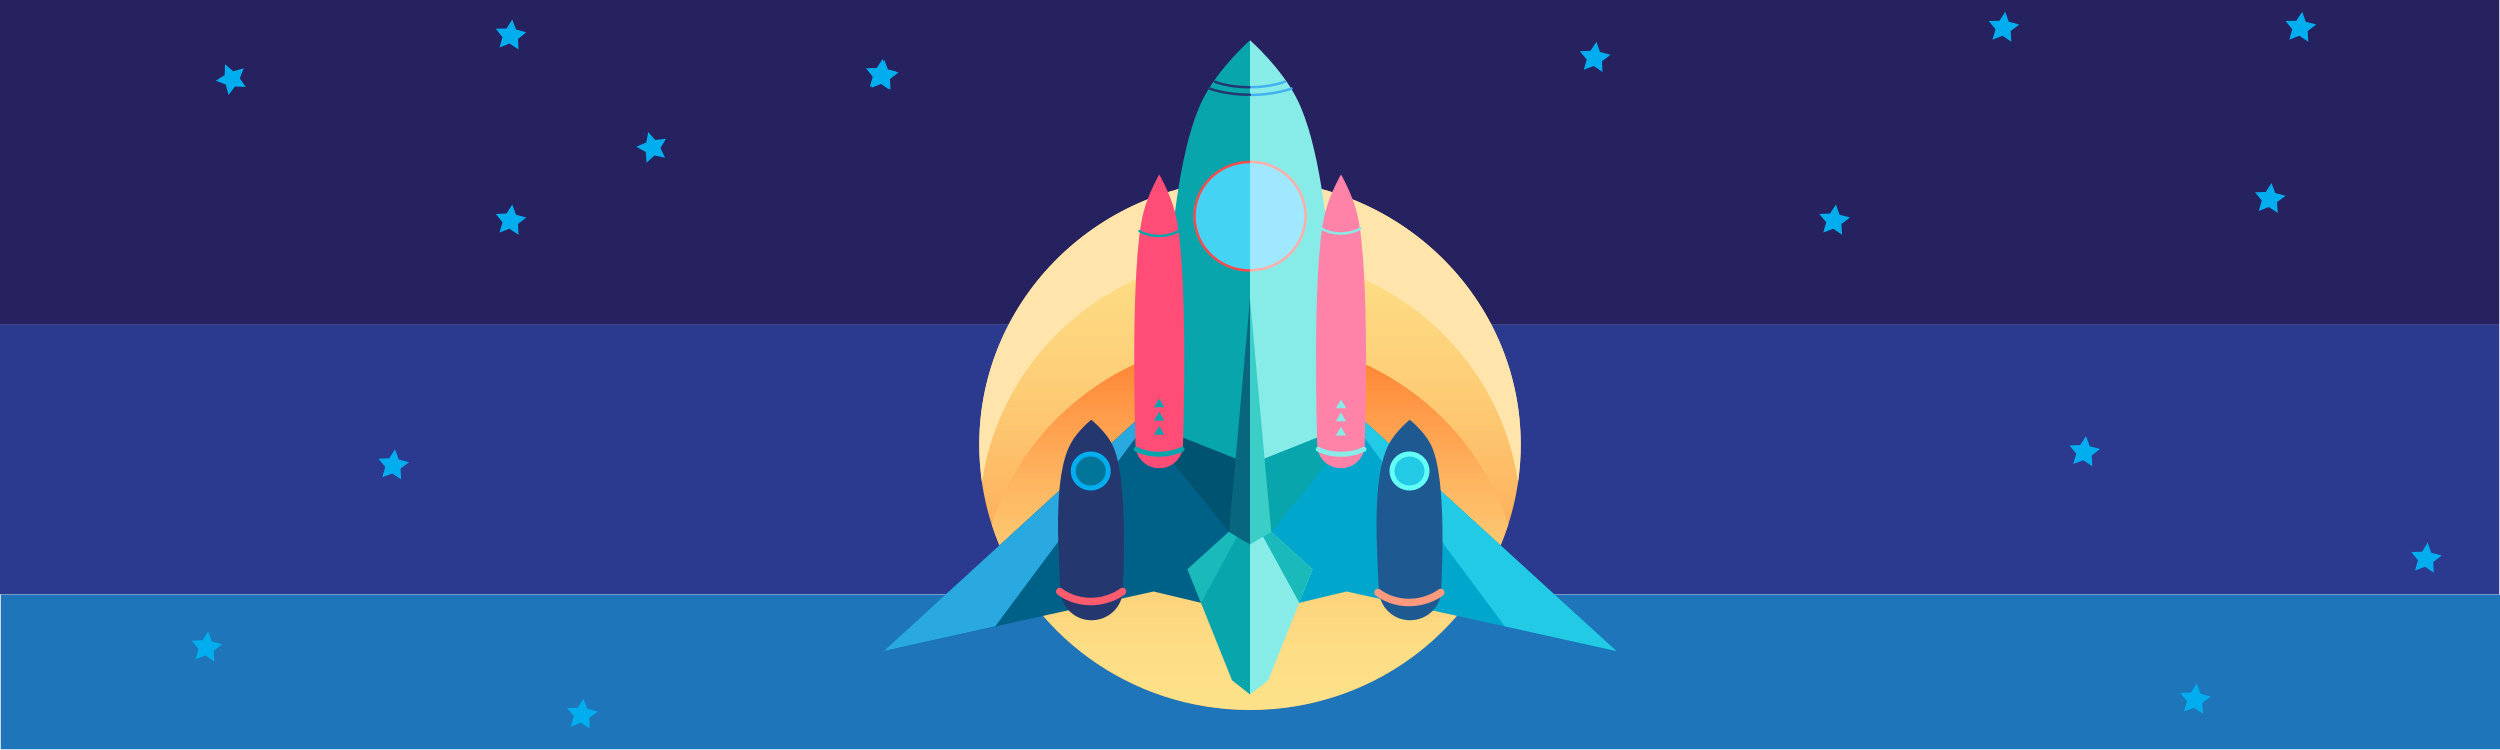 <?xml version="1.0" encoding="utf-8"?>
<!-- Generator: Adobe Illustrator 19.2.1, SVG Export Plug-In . SVG Version: 6.00 Build 0)  -->
<svg version="1.1" id="Layer_1" xmlns="http://www.w3.org/2000/svg" xmlns:xlink="http://www.w3.org/1999/xlink" x="0px" y="0px"
	 viewBox="0 0 1000 300" style="enable-background:new 0 0 1000 300;" xml:space="preserve">
<style type="text/css">
	.st0{fill:#E8DEC8;}
	.st1{fill:#D6CCB9;}
	.st2{fill:#353535;}
	.st3{fill:#282828;}
	.st4{fill:#1E75BA;}
	.st5{fill:#2B398E;}
	.st6{fill:#262260;}
	.st7{fill:#00ADEE;}
	.st8{opacity:0.7;}
	.st9{fill:url(#SVGID_1_);}
	.st10{fill:url(#SVGID_2_);}
	.st11{fill:#1C1F23;}
	.st12{fill:url(#SVGID_3_);}
	.st13{fill:#000003;stroke:#323232;stroke-miterlimit:10;}
	.st14{fill:url(#SVGID_6_);}
	.st15{fill:url(#SVGID_7_);}
	.st16{fill:url(#SVGID_8_);}
	.st17{filter:url(#Adobe_OpacityMaskFilter);}
	.st18{fill:url(#SVGID_10_);}
	.st19{opacity:0.55;mask:url(#SVGID_9_);fill:#B9BABD;}
	.st20{fill:#F2DDCC;}
	.st21{filter:url(#Adobe_OpacityMaskFilter_1_);}
	.st22{mask:url(#SVGID_11_);}
	.st23{fill:#CECECE;}
	.st24{fill:#F6F7F8;}
	.st25{opacity:0.1;fill:url(#SVGID_12_);}
	.st26{fill:url(#SVGID_13_);}
	.st27{fill:url(#SVGID_14_);}
	.st28{fill:#242426;}
	.st29{fill:url(#SVGID_15_);}
	.st30{fill:url(#SVGID_16_);}
	.st31{fill:url(#SVGID_17_);}
	.st32{fill:url(#SVGID_18_);}
	.st33{fill:url(#SVGID_19_);}
	.st34{fill:url(#SVGID_20_);}
	.st35{fill:url(#SVGID_21_);}
	.st36{fill:url(#SVGID_22_);}
	.st37{fill:url(#SVGID_23_);}
	.st38{fill:#080809;}
	.st39{fill:url(#SVGID_24_);}
	.st40{fill:#070B0A;}
	.st41{fill:#646567;}
	.st42{opacity:0.8;fill:#161A1B;}
	.st43{fill:url(#SVGID_25_);}
	.st44{fill:url(#SVGID_26_);}
	.st45{fill:url(#SVGID_27_);}
	.st46{fill:url(#SVGID_28_);}
	.st47{fill:url(#SVGID_31_);}
	.st48{fill:url(#SVGID_32_);}
	.st49{fill:url(#SVGID_33_);}
	.st50{filter:url(#Adobe_OpacityMaskFilter_2_);}
	.st51{fill:url(#SVGID_35_);}
	.st52{opacity:0.55;mask:url(#SVGID_34_);fill:#B9BABD;}
	.st53{fill:url(#SVGID_36_);}
	.st54{fill:url(#SVGID_37_);}
	.st55{fill:url(#SVGID_38_);}
	.st56{fill:url(#SVGID_41_);}
	.st57{fill:url(#SVGID_42_);}
	.st58{fill:url(#SVGID_43_);}
	.st59{filter:url(#Adobe_OpacityMaskFilter_3_);}
	.st60{fill:url(#SVGID_45_);}
	.st61{opacity:0.55;mask:url(#SVGID_44_);fill:#B9BABD;}
	.st62{fill:url(#SVGID_46_);}
	.st63{fill:url(#SVGID_47_);}
	.st64{fill:url(#SVGID_48_);}
	.st65{fill:url(#SVGID_51_);}
	.st66{fill:url(#SVGID_52_);}
	.st67{fill:url(#SVGID_53_);}
	.st68{filter:url(#Adobe_OpacityMaskFilter_4_);}
	.st69{fill:url(#SVGID_55_);}
	.st70{opacity:0.55;mask:url(#SVGID_54_);fill:#B9BABD;}
	.st71{fill:#F5FFEB;}
	.st72{fill:#FFFFFF;}
	.st73{opacity:0.3;fill:#FFFFFF;}
	.st74{opacity:0.7;fill:#FFFFFF;}
	.st75{fill:url(#SVGID_58_);}
	.st76{opacity:0.5;fill:#FFFFFF;}
	.st77{filter:url(#Adobe_OpacityMaskFilter_5_);}
	.st78{fill:url(#SVGID_60_);}
	.st79{opacity:0.55;mask:url(#SVGID_59_);}
	.st80{fill:#6D6E71;}
	.st81{fill:#A7A9AC;}
	.st82{fill:none;stroke:#231F20;stroke-width:0.25;stroke-miterlimit:10;}
	.st83{fill:#F1F2F2;}
	.st84{fill:#FFFFFF;stroke:#231F20;stroke-width:0.25;stroke-miterlimit:10;}
	.st85{fill:none;stroke:#000000;stroke-width:0.75;stroke-miterlimit:10;}
	.st86{fill:none;stroke:#000000;stroke-width:0.25;stroke-miterlimit:10;}
	.st87{fill:#010002;}
	.st88{opacity:0;}
	.st89{fill:#D1D3D4;}
	.st90{fill:#464646;}
	.st91{fill:url(#SVGID_63_);}
	.st92{filter:url(#Adobe_OpacityMaskFilter_6_);}
	.st93{fill:url(#SVGID_65_);}
	.st94{opacity:0.21;mask:url(#SVGID_64_);fill:#FFFFFF;}
	.st95{opacity:0.55;fill:url(#SVGID_66_);}
	.st96{fill:none;stroke:#2A2A2A;stroke-width:0.5;stroke-miterlimit:10;}
	.st97{opacity:0.55;fill:url(#SVGID_67_);}
	.st98{opacity:0.5;fill:#F5F6F8;}
	.st99{fill:url(#SVGID_68_);}
	.st100{fill:url(#SVGID_69_);}
	.st101{fill:url(#SVGID_70_);}
	.st102{fill:url(#SVGID_71_);}
	.st103{fill:#E0E0E0;}
	.st104{opacity:0.5;fill:url(#SVGID_72_);stroke:#EAECEE;stroke-width:0.25;stroke-miterlimit:10;}
	.st105{fill:url(#SVGID_73_);stroke:#E7EAED;stroke-width:0.25;stroke-miterlimit:10;}
	.st106{fill:none;stroke:#F5F6F8;stroke-width:0.5;stroke-miterlimit:10;}
	.st107{clip-path:url(#SVGID_75_);}
	.st108{fill:url(#SVGID_78_);}
	.st109{opacity:0.5;}
	.st110{filter:url(#Adobe_OpacityMaskFilter_7_);}
	.st111{mask:url(#SVGID_79_);}
	.st112{opacity:0.1;fill:#FFFFFF;}
	.st113{opacity:0.3;fill:url(#SVGID_80_);}
	.st114{fill:url(#SVGID_81_);}
	.st115{fill:url(#SVGID_82_);}
	.st116{fill:url(#SVGID_83_);}
	.st117{fill:url(#SVGID_84_);}
	.st118{fill:none;stroke:#FFFFFF;stroke-width:0.5;stroke-miterlimit:10;}
	.st119{fill:none;stroke:#000000;stroke-width:0.5;stroke-linecap:round;stroke-miterlimit:10;}
	.st120{fill:none;stroke:#231F20;stroke-width:0.1;stroke-miterlimit:10;}
	.st121{fill:#414042;}
	.st122{fill:#F1F2F2;stroke:#231F20;stroke-width:0.1;stroke-miterlimit:10;}
	.st123{fill:url(#SVGID_87_);}
	.st124{fill:none;stroke:#2A2A2A;stroke-width:0.25;stroke-miterlimit:10;}
	.st125{opacity:0.55;fill:url(#SVGID_92_);}
	.st126{fill:url(#SVGID_95_);}
	.st127{fill:url(#SVGID_98_);}
	.st128{filter:url(#Adobe_OpacityMaskFilter_8_);}
	.st129{fill:url(#SVGID_100_);}
	.st130{opacity:0.55;mask:url(#SVGID_99_);}
	.st131{filter:url(#Adobe_OpacityMaskFilter_9_);}
	.st132{fill:url(#SVGID_102_);}
	.st133{opacity:0.21;mask:url(#SVGID_101_);fill:#FFFFFF;}
	.st134{filter:url(#Adobe_OpacityMaskFilter_10_);}
	.st135{mask:url(#SVGID_105_);}
	.st136{opacity:0.3;fill:url(#SVGID_106_);}
	.st137{fill:url(#SVGID_107_);}
	.st138{fill:url(#SVGID_108_);}
	.st139{fill:url(#SVGID_109_);}
	.st140{fill:url(#SVGID_110_);}
	.st141{opacity:0.55;fill:url(#SVGID_111_);}
	.st142{fill:url(#SVGID_114_);}
	.st143{fill:none;stroke:#AFAFAF;stroke-width:0.5;stroke-miterlimit:10;}
	.st144{fill:#8D8F91;}
	.st145{fill:#EDEDED;}
	.st146{clip-path:url(#SVGID_116_);}
	.st147{clip-path:url(#SVGID_118_);}
	.st148{fill:none;stroke:#231F20;stroke-linecap:round;stroke-miterlimit:10;}
	.st149{fill:#808080;}
	.st150{fill:none;stroke:#FFFFFF;stroke-width:2;stroke-linecap:round;stroke-miterlimit:10;}
	.st151{fill:url(#SVGID_121_);}
	.st152{fill:none;stroke:#000000;stroke-width:0.5;stroke-miterlimit:10;}
	.st153{fill:url(#SVGID_128_);}
	.st154{fill:url(#SVGID_129_);}
	.st155{filter:url(#Adobe_OpacityMaskFilter_11_);}
	.st156{fill:url(#SVGID_131_);}
	.st157{opacity:0.55;mask:url(#SVGID_130_);}
	.st158{opacity:0.55;fill:url(#SVGID_132_);}
	.st159{filter:url(#Adobe_OpacityMaskFilter_12_);}
	.st160{fill:url(#SVGID_134_);}
	.st161{opacity:0.21;mask:url(#SVGID_133_);fill:#FFFFFF;}
	.st162{filter:url(#Adobe_OpacityMaskFilter_13_);}
	.st163{mask:url(#SVGID_135_);}
	.st164{opacity:0.3;fill:url(#SVGID_136_);}
	.st165{fill:url(#SVGID_137_);}
	.st166{fill:url(#SVGID_138_);}
	.st167{fill:url(#SVGID_139_);}
	.st168{fill:url(#SVGID_140_);}
	.st169{clip-path:url(#SVGID_142_);}
	.st170{fill:url(#SVGID_143_);}
	.st171{opacity:0.55;fill:url(#SVGID_146_);}
	.st172{fill:url(#SVGID_147_);stroke:#E7EAED;stroke-width:0.25;stroke-miterlimit:10;}
	.st173{clip-path:url(#SVGID_149_);}
	.st174{fill:url(#SVGID_152_);}
	.st175{opacity:0.5;fill:#FFFFFF;stroke:#EAECEE;stroke-width:0.25;stroke-miterlimit:10;}
	.st176{fill:url(#SVGID_153_);}
	.st177{fill:url(#SVGID_154_);}
	.st178{fill:url(#SVGID_155_);}
	.st179{fill:url(#SVGID_156_);}
	.st180{clip-path:url(#SVGID_158_);fill:url(#SVGID_159_);}
	.st181{clip-path:url(#SVGID_158_);fill:#F7F7E7;}
	.st182{clip-path:url(#SVGID_158_);fill:#E8F8F9;}
	.st183{clip-path:url(#SVGID_158_);fill:#FFFFF8;}
	.st184{clip-path:url(#SVGID_158_);fill:url(#SVGID_160_);}
	.st185{clip-path:url(#SVGID_158_);fill:url(#SVGID_161_);}
	.st186{clip-path:url(#SVGID_158_);fill:url(#SVGID_162_);}
	.st187{clip-path:url(#SVGID_158_);fill:url(#SVGID_163_);}
	.st188{clip-path:url(#SVGID_158_);fill:url(#SVGID_164_);}
	.st189{clip-path:url(#SVGID_158_);fill:url(#SVGID_165_);}
	.st190{clip-path:url(#SVGID_158_);fill:url(#SVGID_166_);}
	.st191{clip-path:url(#SVGID_158_);fill:url(#SVGID_167_);}
	.st192{clip-path:url(#SVGID_158_);fill:url(#SVGID_168_);}
	.st193{clip-path:url(#SVGID_158_);fill:url(#SVGID_169_);}
	.st194{clip-path:url(#SVGID_158_);fill:url(#SVGID_170_);}
	.st195{clip-path:url(#SVGID_158_);fill:url(#SVGID_171_);}
	.st196{clip-path:url(#SVGID_158_);fill:#FFF5CA;}
	.st197{clip-path:url(#SVGID_158_);}
	.st198{fill:#9FEDFF;}
	.st199{fill:none;stroke:#9FEDFF;stroke-width:2;stroke-linecap:round;stroke-miterlimit:10;}
	.st200{fill:none;stroke:#9FEDFF;stroke-linecap:round;stroke-miterlimit:10;}
	.st201{fill:none;stroke:#A2DDC9;stroke-width:0.5;stroke-linecap:round;stroke-miterlimit:10;}
	.st202{fill:none;stroke:#A2DDC9;stroke-linecap:round;stroke-miterlimit:10;}
	.st203{fill:none;stroke:#A2DDC9;stroke-width:2;stroke-linecap:round;stroke-miterlimit:10;}
	.st204{fill:#A2DDC9;}
	.st205{fill:none;stroke:#A2DDC9;stroke-miterlimit:10;}
	.st206{clip-path:url(#SVGID_158_);fill:url(#SVGID_172_);}
	.st207{fill:url(#SVGID_173_);}
	.st208{fill:url(#SVGID_174_);}
	.st209{fill:url(#SVGID_175_);}
	.st210{fill:#E9492A;stroke:#D13D2A;stroke-width:0.25;stroke-miterlimit:10;}
	.st211{fill:#D13D2A;}
	.st212{fill:#633B16;}
	.st213{fill:#E9492A;}
	.st214{clip-path:url(#SVGID_158_);fill:url(#SVGID_176_);}
	.st215{fill:url(#SVGID_177_);}
	.st216{fill:url(#SVGID_178_);}
	.st217{fill:#D1CEE7;}
	.st218{fill:#C0B1C8;}
	.st219{fill:#58516D;}
	.st220{fill:#473D5B;}
	.st221{fill:#5E577A;}
	.st222{fill:#584A5F;}
	.st223{fill:#4A516C;}
	.st224{fill:#564C62;}
	.st225{fill:#615C7F;}
	.st226{fill:#746273;}
	.st227{fill:#5F5368;}
	.st228{fill:#504F6B;}
	.st229{fill:#515885;}
	.st230{fill:#9B8BA1;}
	.st231{fill:#B5AABB;}
	.st232{fill:#625873;}
	.st233{fill:#616286;}
	.st234{fill:#50557E;}
	.st235{fill:#67607D;}
	.st236{fill:#D1CFDD;}
	.st237{fill:#D1C7DE;}
	.st238{fill:#7F7890;}
	.st239{fill:#4A4A6D;}
	.st240{fill:#D1F1FF;}
	.st241{fill:#D1FEFF;}
	.st242{fill:#BAA6BB;}
	.st243{fill:#D1C5DA;}
	.st244{fill:#BFADBD;}
	.st245{fill:#867A90;}
	.st246{fill:#C0B0BF;}
	.st247{fill:#6A5A6B;}
	.st248{fill:#9C8EA5;}
	.st249{fill:#5A5167;}
	.st250{fill:#72687D;}
	.st251{fill:#4D4869;}
	.st252{fill:#4A4369;}
	.st253{fill:#44405E;}
	.st254{fill:#3E3757;}
	.st255{fill:#4F4A6F;}
	.st256{fill:#574F69;}
	.st257{fill:#5F596F;}
	.st258{fill:#BBA4BC;}
	.st259{fill:#D1EDFC;}
	.st260{fill:#756C82;}
	.st261{fill:#575578;}
	.st262{fill:#5D576F;}
	.st263{fill:#363B66;}
	.st264{fill:#302E56;}
	.st265{fill:#3F3B5C;}
	.st266{fill:#4E4867;}
	.st267{fill:#554E6D;}
	.st268{fill:#D1D3F3;}
	.st269{fill:#4D5281;}
	.st270{fill:#6F739C;}
	.st271{fill:#54547E;}
	.st272{fill:#4D507A;}
	.st273{fill:#575479;}
	.st274{fill:#7B7699;}
	.st275{fill:#4C4662;}
	.st276{fill:#565679;}
	.st277{fill:#524B6A;}
	.st278{fill:#504C6D;}
	.st279{fill:#413A5A;}
	.st280{fill:#3F4061;}
	.st281{fill:#32304C;}
	.st282{fill:#5E5C7C;}
	.st283{fill:#2C2645;}
	.st284{fill:#232245;}
	.st285{fill:#9793AD;}
	.st286{fill:#575371;}
	.st287{fill:#B7B1CC;}
	.st288{fill:#BBB1CA;}
	.st289{fill:#9F99B3;}
	.st290{fill:#A9A3C4;}
	.st291{fill:#68647D;}
	.st292{fill:#3D3A5A;}
	.st293{fill:#776F8B;}
	.st294{fill:#474567;}
	.st295{fill:#3D3860;}
	.st296{fill:#3C3958;}
	.st297{fill:#3B3754;}
	.st298{fill:#5A5775;}
	.st299{fill:#3E3A58;}
	.st300{fill:#776E88;}
	.st301{fill:#534D6D;}
	.st302{fill:#352F4F;}
	.st303{fill:#251F40;}
	.st304{fill:#282743;}
	.st305{fill:#343044;}
	.st306{fill:#332A4F;}
	.st307{fill:#3B3A59;}
	.st308{fill:#685D6F;}
	.st309{fill:#332A48;}
	.st310{fill:#302D51;}
	.st311{fill:#241C3D;}
	.st312{fill:#333052;}
	.st313{fill:#7E7899;}
	.st314{fill:#5D5572;}
	.st315{fill:#4E4767;}
	.st316{fill:#453B57;}
	.st317{fill:#513F59;}
	.st318{fill:#3F283C;}
	.st319{fill:#3F3758;}
	.st320{fill:#321F33;}
	.st321{fill:#281F40;}
	.st322{fill:#2C264C;}
	.st323{fill:#342847;}
	.st324{fill:#635A70;}
	.st325{fill:#756272;}
	.st326{fill:#3D2D3C;}
	.st327{fill:#553B46;}
	.st328{fill:#5A434E;}
	.st329{fill:#998395;}
	.st330{fill:#464761;}
	.st331{fill:#5D5978;}
	.st332{fill:#544668;}
	.st333{fill:#342E4B;}
	.st334{fill:#453554;}
	.st335{fill:#342C49;}
	.st336{fill:#422548;}
	.st337{fill:#362B4E;}
	.st338{fill:#4D3053;}
	.st339{fill:#583652;}
	.st340{fill:#807CA1;}
	.st341{fill:#3C3A5B;}
	.st342{fill:#766A89;}
	.st343{fill:#3D3958;}
	.st344{fill:#A296B1;}
	.st345{fill:#3A2E4E;}
	.st346{fill:#4E3254;}
	.st347{fill:#9B90A7;}
	.st348{fill:#9C8BA0;}
	.st349{fill:#BEB3CA;}
	.st350{fill:#2F2C4B;}
	.st351{fill:#423153;}
	.st352{fill:#453F60;}
	.st353{fill:#362F53;}
	.st354{fill:#463C5F;}
	.st355{fill:#2A2641;}
	.st356{fill:#86727F;}
	.st357{fill:#6A576D;}
	.st358{fill:#58475B;}
	.st359{fill:none;stroke:#4F22FF;stroke-miterlimit:10;}
	.st360{fill:#474365;}
	.st361{fill:#423E64;}
	.st362{fill:#41385E;}
	.st363{fill:#493A5C;}
	.st364{fill:#3A2C4F;}
	.st365{fill:#2C284B;}
	.st366{fill:#2F294C;}
	.st367{fill:#3D395D;}
	.st368{fill:#8380A3;}
	.st369{fill:#9E97B7;}
	.st370{fill:#CAC2E2;}
	.st371{fill:#A098B7;}
	.st372{fill:#ABA4C2;}
	.st373{fill:#463559;}
	.st374{fill:#4F395D;}
	.st375{fill:#43375D;}
	.st376{fill:#332F54;}
	.st377{fill:#50395B;}
	.st378{fill:#4A3C5D;}
	.st379{fill:#9E93AE;}
	.st380{fill:#47466D;}
	.st381{fill:#41385A;}
	.st382{fill:#363054;}
	.st383{fill:#3D3F68;}
	.st384{fill:#564F72;}
	.st385{fill:#D1EFFF;}
	.st386{fill:#44416A;}
	.st387{fill:#D1F6FF;}
	.st388{fill:#D1D7EF;}
	.st389{fill:#756F94;}
	.st390{fill:#D1EDFF;}
	.st391{fill:#D1F9FF;}
	.st392{fill:#A090AD;}
	.st393{fill:#D1FBFF;}
	.st394{fill:#D1D1E5;}
	.st395{fill:#D1ECFE;}
	.st396{fill:#B9A8BB;}
	.st397{fill:#D1E5F4;}
	.st398{fill:#BBAFC0;}
	.st399{fill:#9D8896;}
	.st400{fill:#BEA9B4;}
	.st401{fill:#89788B;}
	.st402{fill:#D1CBD9;}
	.st403{fill:#6E6172;}
	.st404{fill:#675766;}
	.st405{fill:#766D83;}
	.st406{fill:#ACA2BF;}
	.st407{fill:#5C4D5A;}
	.st408{fill:#D1D7E6;}
	.st409{fill:#AE9DAB;}
	.st410{fill:#726471;}
	.st411{fill:#5E5363;}
	.st412{fill:#463E54;}
	.st413{fill:#69637F;}
	.st414{fill:#847483;}
	.st415{fill:#D1D9E6;}
	.st416{fill:#D1C8D3;}
	.st417{fill:#382E42;}
	.st418{fill:#514757;}
	.st419{fill:#76677C;}
	.st420{fill:#4C4056;}
	.st421{fill:#3E364C;}
	.st422{fill:#463659;}
	.st423{fill:#9F8C9C;}
	.st424{fill:#D1ECFB;}
	.st425{fill:#CFC1C8;}
	.st426{fill:#D1D1DE;}
	.st427{fill:#605064;}
	.st428{fill:#A492A6;}
	.st429{fill:#54485B;}
	.st430{fill:#413951;}
	.st431{fill:#4E485E;}
	.st432{fill:#736A7F;}
	.st433{fill:#665D72;}
	.st434{fill:#D1C8E2;}
	.st435{fill:#786A84;}
	.st436{fill:#594E61;}
	.st437{fill:#533F56;}
	.st438{fill:#757090;}
	.st439{fill:#4F475E;}
	.st440{fill:#695969;}
	.st441{fill:#554D64;}
	.st442{fill:#574C6D;}
	.st443{fill:#3E334A;}
	.st444{fill:#58495C;}
	.st445{fill:#CDC0D3;}
	.st446{fill:#D1DAED;}
	.st447{fill:#B5A8BA;}
	.st448{fill:#514960;}
	.st449{fill:#716376;}
	.st450{fill:#51629B;}
	.st451{fill:#515A92;}
	.st452{fill:#546BA4;}
	.st453{fill:#687CB9;}
	.st454{fill:#6372AD;}
	.st455{fill:#8189BF;}
	.st456{fill:#626EA2;}
	.st457{fill:#616798;}
	.st458{fill:#9596C6;}
	.st459{fill:#686FA0;}
	.st460{fill:#ACAED6;}
	.st461{fill:#7677A9;}
	.st462{fill:#373B6C;}
	.st463{fill:#242147;}
	.st464{fill:#26294C;}
	.st465{fill:#2C2A5A;}
	.st466{fill:#1F1C3E;}
	.st467{fill:#2E2E5E;}
	.st468{fill:#2F3660;}
	.st469{fill:#3D4478;}
	.st470{fill:#6883BC;}
	.st471{fill:#495A92;}
	.st472{fill:#41477D;}
	.st473{fill:#6970A4;}
	.st474{fill:#4D629C;}
	.st475{fill:#404B80;}
	.st476{fill:#3D4170;}
	.st477{fill:#4D5181;}
	.st478{fill:#48588D;}
	.st479{fill:#5F6593;}
	.st480{fill:#B8BDE9;}
	.st481{fill:#676590;}
	.st482{fill:#62628B;}
	.st483{fill:#424C7D;}
	.st484{fill:#31325E;}
	.st485{fill:#5C5983;}
	.st486{fill:#44416D;}
	.st487{fill:#5D527E;}
	.st488{fill:#C7BEE1;}
	.st489{fill:#4E466F;}
	.st490{fill:#53435F;}
	.st491{fill:#40365E;}
	.st492{fill:#393A6C;}
	.st493{fill:#38345B;}
	.st494{fill:#403F6C;}
	.st495{fill:#434475;}
	.st496{fill:#4B568A;}
	.st497{fill:#484165;}
	.st498{fill:#483C5C;}
	.st499{fill:#433754;}
	.st500{fill:#392D4B;}
	.st501{fill:#372849;}
	.st502{fill:#382C4B;}
	.st503{fill:#453A59;}
	.st504{fill:#49415C;}
	.st505{fill:#88819B;}
	.st506{fill:#655C78;}
	.st507{fill:#938DA6;}
	.st508{fill:#837C96;}
	.st509{fill:#736B85;}
	.st510{fill:#352D4A;}
	.st511{fill:#2F2543;}
	.st512{fill:#3B2C4D;}
	.st513{fill:#2B203D;}
	.st514{fill:#7A7193;}
	.st515{fill:#8C84A0;}
	.st516{fill:#716585;}
	.st517{fill:#685C7C;}
	.st518{fill:#594D6C;}
	.st519{fill:#4C4366;}
	.st520{fill:#53496A;}
	.st521{fill:#8A819F;}
	.st522{fill:#5C5273;}
	.st523{fill:#736984;}
	.st524{fill:#635A78;}
	.st525{fill:#5F5571;}
	.st526{fill:#6B617F;}
	.st527{fill:#514B68;}
	.st528{fill:#584E71;}
	.st529{fill:#C5BBD9;}
	.st530{fill:#AEA6C4;}
	.st531{fill:#837C9A;}
	.st532{fill:#9D96B4;}
	.st533{fill:#9991B0;}
	.st534{fill:#5D70A6;}
	.st535{fill:#22204C;}
	.st536{fill:#3C2D51;}
	.st537{fill:#4D4B83;}
	.st538{fill:#454465;}
	.st539{fill:#534F78;}
	.st540{fill:#8D8CAE;}
	.st541{fill:#9693B3;}
	.st542{fill:#D1D6F2;}
	.st543{fill:#9A94B0;}
	.st544{fill:#B4ADCD;}
	.st545{fill:#A9A2BE;}
	.st546{fill:#D1C9E7;}
	.st547{fill:#D1DCFF;}
	.st548{fill:#596092;}
	.st549{fill:#474E79;}
	.st550{fill:#585E86;}
	.st551{fill:#B7B1CE;}
	.st552{fill:#504F74;}
	.st553{fill:#5B5C81;}
	.st554{fill:#706D8C;}
	.st555{fill:#8F8AA8;}
	.st556{fill:#3A3C6B;}
	.st557{fill:#3C4376;}
	.st558{fill:#49568A;}
	.st559{fill:#262650;}
	.st560{fill:#313360;}
	.st561{fill:#3B4679;}
	.st562{fill:#36386B;}
	.st563{fill:#313E6C;}
	.st564{fill:#302B52;}
	.st565{fill:#403A61;}
	.st566{fill:#312E51;}
	.st567{fill:#3D497A;}
	.st568{fill:#313A6D;}
	.st569{fill:#373662;}
	.st570{fill:#312C59;}
	.st571{fill:#2F315C;}
	.st572{fill:#272B55;}
	.st573{fill:#2E2C55;}
	.st574{fill:#33335B;}
	.st575{fill:#39355D;}
	.st576{fill:#585579;}
	.st577{fill:#3E3356;}
	.st578{fill:#2C2A4F;}
	.st579{fill:#37335A;}
	.st580{fill:#473D63;}
	.st581{fill:#2A224C;}
	.st582{fill:#332945;}
	.st583{fill:#46374E;}
	.st584{fill:#241938;}
	.st585{fill:#3F304C;}
	.st586{fill:#B0B1D7;}
	.st587{fill:#BCB4DF;}
	.st588{fill:#2E2F5C;}
	.st589{fill:#373C60;}
	.st590{fill:#535A8B;}
	.st591{fill:#515586;}
	.st592{fill:#2C274F;}
	.st593{fill:#3A3866;}
	.st594{fill:#454D7D;}
	.st595{fill:#39426D;}
	.st596{fill:#272752;}
	.st597{fill:#27244C;}
	.st598{fill:#352E59;}
	.st599{fill:#3E345D;}
	.st600{fill:#6B5B7A;}
	.st601{fill:#695979;}
	.st602{fill:#473248;}
	.st603{fill:#776683;}
	.st604{fill:#605472;}
	.st605{fill:#3D293F;}
	.st606{fill:#533E59;}
	.st607{fill:#9B8AA8;}
	.st608{fill:#32345E;}
	.st609{fill:#5A6393;}
	.st610{fill:#C9C4ED;}
	.st611{fill:#4B3C5B;}
	.st612{fill:#2C2754;}
	.st613{fill:#4F4B6A;}
	.st614{fill:#423D5A;}
	.st615{fill:#A09EC2;}
	.st616{fill:#8680A6;}
	.st617{fill:#B0A7BA;}
	.st618{fill:#565471;}
	.st619{fill:#5A5571;}
	.st620{fill:#8E869B;}
	.st621{fill:#5D5976;}
	.st622{fill:#494561;}
	.st623{fill:#443F5E;}
	.st624{fill:#322E55;}
	.st625{fill:#27254C;}
	.st626{fill:#353D69;}
	.st627{fill:#292952;}
	.st628{fill:#2F2850;}
	.st629{fill:#2F2E54;}
	.st630{fill:#2E3D6E;}
	.st631{fill:#283970;}
	.st632{fill:#334D7F;}
	.st633{fill:#3A4980;}
	.st634{fill:#616B9E;}
	.st635{fill:#6E77A9;}
	.st636{fill:#D1DBFF;}
	.st637{fill:#9DA2CF;}
	.st638{fill:#8081AE;}
	.st639{fill:#B2B1DD;}
	.st640{fill:#58516E;}
	.st641{fill:#3F3C5D;}
	.st642{fill:#353153;}
	.st643{fill:#3C3A5C;}
	.st644{fill:#324071;}
	.st645{fill:#3A467F;}
	.st646{fill:#364479;}
	.st647{fill:#8F92C1;}
	.st648{fill:#414A7F;}
	.st649{fill:#475187;}
	.st650{fill:#3A5082;}
	.st651{fill:#2F4980;}
	.st652{fill:#41598E;}
	.st653{fill:#3D5186;}
	.st654{fill:#405388;}
	.st655{fill:#536AA3;}
	.st656{fill:#5A6192;}
	.st657{fill:#54659D;}
	.st658{fill:#47639D;}
	.st659{fill:#4C68A5;}
	.st660{fill:#5D5B81;}
	.st661{fill:#7393CD;}
	.st662{fill:#6978AC;}
	.st663{fill:#605970;}
	.st664{fill:#6F6781;}
	.st665{fill:#716F8E;}
	.st666{fill:#53486D;}
	.st667{fill:#4B3F60;}
	.st668{fill:#887E92;}
	.st669{fill:#4C63A7;}
	.st670{fill:#697FB6;}
	.st671{fill:#516BA7;}
	.st672{fill:#5B71AA;}
	.st673{fill:#6177B7;}
	.st674{fill:#6A7EC0;}
	.st675{fill:#0F1845;}
	.st676{fill:#99ACE3;}
	.st677{fill:#AAA9D3;}
	.st678{fill:#9B95AB;}
	.st679{fill:#8C82A4;}
	.st680{fill:#4E4360;}
	.st681{fill:#857B95;}
	.st682{fill:#625671;}
	.st683{fill:#584D68;}
	.st684{fill:#69647C;}
	.st685{fill:#66617B;}
	.st686{fill:#2A2448;}
	.st687{fill:#403F62;}
	.st688{fill:#B4C0DF;}
	.st689{fill:#23385C;}
	.st690{fill:#96ADD6;}
	.st691{fill:#ADC3E3;}
	.st692{fill:#D1FFFF;}
	.st693{fill:#AEB8E5;}
	.st694{fill:#8F90B3;}
	.st695{fill:#4E495B;}
	.st696{fill:#665D73;}
	.st697{fill:#443A52;}
	.st698{fill:#493E5A;}
	.st699{fill:#2D2241;}
	.st700{fill:#796F87;}
	.st701{fill:#71667D;}
	.st702{fill:#584D6B;}
	.st703{fill:#405086;}
	.st704{fill:#434771;}
	.st705{fill:#B1C8FB;}
	.st706{fill:#5A6DAE;}
	.st707{fill:#475C98;}
	.st708{fill:#4C4463;}
	.st709{fill:#3D3953;}
	.st710{fill:#463F5D;}
	.st711{fill:#30315B;}
	.st712{fill:#373861;}
	.st713{fill:#31C4B2;}
	.st714{fill:#138085;}
	.st715{fill:#137E84;}
	.st716{fill:#35B2BC;}
	.st717{fill:#208493;}
	.st718{fill:#1D868A;}
	.st719{fill:#047D89;}
	.st720{fill:#167C80;}
	.st721{fill:#17787E;}
	.st722{fill:#318589;}
	.st723{fill:#157A82;}
	.st724{fill:#4AA1A8;}
	.st725{fill:#20A0A9;}
	.st726{fill:#59ACB0;}
	.st727{fill:#198E95;}
	.st728{fill:#13797D;}
	.st729{fill:#189297;}
	.st730{fill:#198087;}
	.st731{fill:#1D8A8F;}
	.st732{fill:#137075;}
	.st733{fill:#127982;}
	.st734{fill:#106F75;}
	.st735{fill:#288E92;}
	.st736{fill:#1E878D;}
	.st737{fill:#208388;}
	.st738{fill:#157780;}
	.st739{fill:#15767D;}
	.st740{fill:#14979F;}
	.st741{fill:#176C6F;}
	.st742{fill:#2C989B;}
	.st743{fill:#137B7E;}
	.st744{fill:none;stroke:#42412F;stroke-width:2;stroke-miterlimit:10;}
	.st745{fill:#3E2000;}
	.st746{fill:#C49B41;}
	.st747{fill:#9F7C28;}
	.st748{fill:#C29C19;}
	.st749{fill:#EFB426;}
	.st750{fill:#E8B222;}
	.st751{fill:#FFED9F;}
	.st752{fill:#FFE578;}
	.st753{fill:#BF9513;}
	.st754{fill:#2A2B15;}
	.st755{fill:#382E25;}
	.st756{fill:#272018;}
	.st757{fill:#E9B41D;}
	.st758{fill:#A28124;}
	.st759{fill:#4D4531;}
	.st760{fill:#271D0E;}
	.st761{fill:#A08B49;}
	.st762{fill:#957620;}
	.st763{fill:#413B33;}
	.st764{fill:#473D3C;}
	.st765{fill:#433B5F;}
	.st766{fill:#4D455E;}
	.st767{fill:#403B31;}
	.st768{fill:#4A4166;}
	.st769{fill:#DCD8FF;}
	.st770{fill:#ECC118;}
	.st771{fill:none;stroke:#2698FF;stroke-miterlimit:10;}
	.st772{fill:#687A3E;}
	.st773{fill:#6C677E;}
	.st774{fill:#514D42;}
	.st775{fill:#58563E;}
	.st776{fill:#D8B41D;}
	.st777{fill:#E3AA24;}
	.st778{fill:#A87E08;}
	.st779{fill:#967B09;}
	.st780{fill:#DCB41F;}
	.st781{fill:#C7951A;}
	.st782{fill:#B68312;}
	.st783{fill:#DB9D14;}
	.st784{fill:#FFF88D;}
	.st785{fill:#AA8628;}
	.st786{fill:#4C433F;}
	.st787{fill:#1D1611;}
	.st788{fill:#696064;}
	.st789{fill:#0A060A;}
	.st790{fill:#0F0826;}
	.st791{fill:#D29B17;}
	.st792{fill:#CB9E1C;}
	.st793{fill:#DBA53A;}
	.st794{fill:#7D6206;}
	.st795{fill:#937611;}
	.st796{fill:#161200;}
	.st797{fill:#2E2618;}
	.st798{fill:#241715;}
	.st799{fill:#FFFF77;}
	.st800{fill:#25241C;}
	.st801{fill:#976C0D;}
	.st802{fill:#C18A11;}
	.st803{fill:#BD8C11;}
	.st804{fill:#211817;}
	.st805{fill:#D3990D;}
	.st806{fill:#966D0C;}
	.st807{fill:#060305;}
	.st808{fill:#795A0C;}
	.st809{fill:#120B04;}
	.st810{fill:#221D0F;}
	.st811{fill:#27241E;}
	.st812{fill:#261D16;}
	.st813{fill:#2D2419;}
	.st814{fill:#1A140F;}
	.st815{fill:#19130E;}
	.st816{fill:#D8A61A;}
	.st817{fill:#C69720;}
	.st818{fill:#CE9921;}
	.st819{fill:#C49632;}
	.st820{fill:#CC9D33;}
	.st821{fill:#0F0C08;}
	.st822{fill:#795D0B;}
	.st823{fill:#59420F;}
	.st824{fill:#332102;}
	.st825{fill:#1C1610;}
	.st826{fill:#110E0A;}
	.st827{fill:#110B09;}
	.st828{fill:#150F0A;}
	.st829{fill:#D2AA33;}
	.st830{fill:#EAB94E;}
	.st831{fill:#92710D;}
	.st832{fill:#806707;}
	.st833{fill:#231D0B;}
	.st834{fill:#160900;}
	.st835{fill:#150000;}
	.st836{fill:#1F1914;}
	.st837{fill:#2A221B;}
	.st838{fill:#281906;}
	.st839{fill:#E9DCA3;}
	.st840{fill:#070108;}
	.st841{fill:#130D07;}
	.st842{fill:#E8AE3A;}
	.st843{fill:#6D5207;}
	.st844{fill:#FAEB8B;}
	.st845{fill:#1C0F0B;}
	.st846{fill:#413A30;}
	.st847{fill:#301909;}
	.st848{fill:#2B201B;}
	.st849{fill:#D59E14;}
	.st850{fill:#D8A114;}
	.st851{fill:#332117;}
	.st852{fill:#362615;}
	.st853{fill:#534E2B;}
	.st854{fill:#252913;}
	.st855{fill:#736652;}
	.st856{fill:#120D09;}
	.st857{fill:#231D16;}
	.st858{fill:#0D0A05;}
	.st859{fill:#231200;}
	.st860{fill:#14100B;}
	.st861{fill:#0C0906;}
	.st862{fill:#1E1711;}
	.st863{fill:#15100B;}
	.st864{fill:#19130A;}
	.st865{fill:#F7FDE8;}
	.st866{fill:#19120D;}
	.st867{fill:#0B0906;}
	.st868{fill:#DFF4F3;}
	.st869{fill:#0C0A06;}
	.st870{fill:#211A12;}
	.st871{fill:#330E00;}
	.st872{fill:#A87712;}
	.st873{fill:#211519;}
	.st874{fill:#DAA51C;}
	.st875{fill:#251B1A;}
	.st876{fill:#281E15;}
	.st877{fill:#0A0705;}
	.st878{fill:#190303;}
	.st879{fill:#150F09;}
	.st880{fill:#0C0D03;}
	.st881{fill:#070701;}
	.st882{fill:#1C0C01;}
	.st883{fill:#FEFFC0;}
	.st884{fill:#1F1A12;}
	.st885{fill:#695D44;}
	.st886{fill:#594C3B;}
	.st887{fill:#FEFF87;}
	.st888{fill:#372A25;}
	.st889{fill:#99832E;}
	.st890{fill:#C69430;}
	.st891{fill:#A88536;}
	.st892{fill:#3B331A;}
	.st893{fill:#130E09;}
	.st894{fill:#120F0A;}
	.st895{fill:#605849;}
	.st896{fill:#5B5245;}
	.st897{fill:#0F0B06;}
	.st898{fill:#2B2219;}
	.st899{fill:#62594A;}
	.st900{fill:#1B110C;}
	.st901{fill:#DB9D12;}
	.st902{fill:#C69738;}
	.st903{fill:#A87102;}
	.st904{fill:#F2F2CC;}
	.st905{fill:#E9E5B3;}
	.st906{fill:#F9F7CC;}
	.st907{fill:#F7F9CD;}
	.st908{fill:#C9A642;}
	.st909{fill:#F6CB34;}
	.st910{fill:#F9F065;}
	.st911{fill:#906C2E;}
	.st912{fill:#B48E2F;}
	.st913{fill:#372E20;}
	.st914{fill:#A89245;}
	.st915{fill:#DBCDAB;}
	.st916{fill:#EBE9CE;}
	.st917{fill:#E0A103;}
	.st918{fill:#BFB0B4;}
	.st919{fill:#B5965A;}
	.st920{fill:#A98C36;}
	.st921{fill:#B08512;}
	.st922{fill:#FFDC2B;}
	.st923{fill:#F4F2BD;}
	.st924{fill:#190B01;}
	.st925{fill:#DBBA24;}
	.st926{fill:#2B1B0A;}
	.st927{fill:#423838;}
	.st928{fill:#3D332E;}
	.st929{fill:#7C7377;}
	.st930{fill:#2F2727;}
	.st931{fill:#222504;}
	.st932{fill:#58410A;}
	.st933{fill:#231C15;}
	.st934{fill:#060403;}
	.st935{fill:#170002;}
	.st936{fill:#131003;}
	.st937{fill:#120500;}
	.st938{fill:#181108;}
	.st939{fill:#0E0B0A;}
	.st940{fill:#0B0A04;}
	.st941{fill:#230B1E;}
	.st942{fill:#32082A;}
	.st943{fill:#0A1607;}
	.st944{fill:#9C730D;}
	.st945{fill:#875D08;}
	.st946{fill:#93670F;}
	.st947{fill:#111209;}
	.st948{fill:#241D10;}
	.st949{fill:#685306;}
	.st950{fill:#B3830F;}
	.st951{fill:#1A120D;}
	.st952{fill:#EAD65E;}
	.st953{fill:#1B230F;}
	.st954{fill:#E3C854;}
	.st955{fill:#E5A71C;}
	.st956{fill:#3B3415;}
	.st957{fill:#AAA592;}
	.st958{fill:#13120B;}
	.st959{fill:#856212;}
	.st960{fill:#3B2903;}
	.st961{fill:#7A5B0D;}
	.st962{fill:#6D4C0B;}
	.st963{fill:#1C1009;}
	.st964{fill:#060500;}
	.st965{fill:#1C1503;}
	.st966{fill:#0D0C0D;}
	.st967{fill:#C2990F;}
	.st968{fill:#6E520A;}
	.st969{fill:#0C0F11;}
	.st970{fill:#846312;}
	.st971{fill:#936F0D;}
	.st972{fill:#8D6C09;}
	.st973{fill:#99780F;}
	.st974{fill:#8C6C10;}
	.st975{fill:#9A7810;}
	.st976{fill:#0C0B05;}
	.st977{fill:#040201;}
	.st978{fill:#020000;}
	.st979{fill:#C19817;}
	.st980{fill:#241912;}
	.st981{fill:#70490B;}
	.st982{fill:#0A0500;}
	.st983{fill:#6B4B12;}
	.st984{fill:#050301;}
	.st985{fill:#624707;}
	.st986{fill:#291C06;}
	.st987{fill:#BA8715;}
	.st988{fill:#382F23;}
	.st989{fill:#27291D;}
	.st990{fill:#6D380F;}
	.st991{fill:#28221B;}
	.st992{fill:#443B2F;}
	.st993{fill:#260C02;}
	.st994{fill:#654004;}
	.st995{fill:#1C160E;}
	.st996{fill:#2D241D;}
	.st997{fill:#2D3125;}
	.st998{fill:#885C02;}
	.st999{fill:#342C23;}
	.st1000{fill:#2D251D;}
	.st1001{fill:#5D513A;}
	.st1002{fill:#C1C19D;}
	.st1003{fill:#DBD7C4;}
	.st1004{fill:#ABA390;}
	.st1005{fill:#ECB31C;}
	.st1006{fill:#F9B826;}
	.st1007{fill:#F4AE00;}
	.st1008{fill:#2B1C09;}
	.st1009{fill:#3A262B;}
	.st1010{fill:#2B2221;}
	.st1011{fill:#1D1713;}
	.st1012{fill:#2A2225;}
	.st1013{fill:#5E5D99;}
	.st1014{fill:#241E0E;}
	.st1015{fill:#EAC556;}
	.st1016{fill:#C9CAF3;}
	.st1017{fill:#8687B5;}
	.st1018{fill:#2F2B28;}
	.st1019{fill:#E2AF3B;}
	.st1020{fill:#46352A;}
	.st1021{fill:#3F282B;}
	.st1022{fill:#374354;}
	.st1023{fill:#F9FF00;}
	.st1024{fill:#F7D929;}
	.st1025{fill:#7A759A;}
	.st1026{fill:#2F2241;}
	.st1027{fill:#4E446E;}
	.st1028{fill:#231B13;}
	.st1029{fill:#230A18;}
	.st1030{fill:#070503;}
	.st1031{fill:#DFC26F;}
	.st1032{fill:#938674;}
	.st1033{fill:#BC973C;}
	.st1034{fill:#C5910D;}
	.st1035{fill:#83776C;}
	.st1036{fill:#827569;}
	.st1037{fill:#CAA11D;}
	.st1038{fill:#B4B8B1;}
	.st1039{fill:#FFE3E3;}
	.st1040{fill:#E4E4F9;}
	.st1041{fill:#7E73C6;}
	.st1042{fill:#EDDDED;}
	.st1043{fill:#6B4D00;}
	.st1044{fill:#6E552A;}
	.st1045{fill:#52412C;}
	.st1046{fill:#191100;}
	.st1047{fill:#473A24;}
	.st1048{fill:#493E00;}
	.st1049{fill:#5D4D37;}
	.st1050{fill:#241900;}
	.st1051{fill:#593719;}
	.st1052{fill:#1A0C05;}
	.st1053{fill:#392F1F;}
	.st1054{fill:#3C3100;}
	.st1055{fill:#372E1C;}
	.st1056{fill:#2B2316;}
	.st1057{fill:#2E2316;}
	.st1058{fill:#4A3A27;}
	.st1059{fill:#685E04;}
	.st1060{fill:#4A3A2A;}
	.st1061{fill:#251D1B;}
	.st1062{fill:#1F160F;}
	.st1063{fill:#403120;}
	.st1064{fill:#8E8609;}
	.st1065{fill:#2B1501;}
	.st1066{fill:#15100C;}
	.st1067{fill:#231910;}
	.st1068{fill:#16110C;}
	.st1069{fill:#D1A93A;}
	.st1070{fill:#A48134;}
	.st1071{fill:#CCA129;}
	.st1072{fill:#372D21;}
	.st1073{fill:#443B2D;}
	.st1074{fill:#CEA93B;}
	.st1075{fill:#C19D44;}
	.st1076{fill:#E5C661;}
	.st1077{fill:#D9A23C;}
	.st1078{fill:#332121;}
	.st1079{fill:#211C10;}
	.st1080{fill:#DDB35E;}
	.st1081{fill:#E1BD6F;}
	.st1082{fill:#14130F;}
	.st1083{fill:#DBB651;}
	.st1084{fill:#CFA93E;}
	.st1085{fill:#0D0C04;}
	.st1086{fill:#15130D;}
	.st1087{fill:#221E16;}
	.st1088{fill:#D4A844;}
	.st1089{fill:#DFE2CF;}
	.st1090{fill:#1C150E;}
	.st1091{fill:#2D261B;}
	.st1092{fill:#130C0E;}
	.st1093{fill:#EFEFA8;}
	.st1094{fill:#1E1811;}
	.st1095{fill:#DBC984;}
	.st1096{fill:#2D2518;}
	.st1097{fill:#AB9A5C;}
	.st1098{fill:#D8BD50;}
	.st1099{fill:#2F2A1A;}
	.st1100{fill:#322419;}
	.st1101{fill:#15100D;}
	.st1102{fill:#B49421;}
	.st1103{fill:#231D14;}
	.st1104{fill:#2A2219;}
	.st1105{fill:#241B0F;}
	.st1106{fill:#180D0C;}
	.st1107{fill:#B1910F;}
	.st1108{fill:#958117;}
	.st1109{fill:#645913;}
	.st1110{fill:#C8C4B8;}
	.st1111{fill:#201C13;}
	.st1112{fill:#30281E;}
	.st1113{fill:#3F3124;}
	.st1114{fill:#786B53;}
	.st1115{fill:#B1AD9C;}
	.st1116{fill:#3A301D;}
	.st1117{fill:#020302;}
	.st1118{fill:#30271B;}
	.st1119{fill:#B09223;}
	.st1120{fill:#352C21;}
	.st1121{fill:#3F372B;}
	.st1122{fill:#251C15;}
	.st1123{fill:#2A1E13;}
	.st1124{fill:#2A2217;}
	.st1125{fill:#28201B;}
	.st1126{fill:#2A2717;}
	.st1127{fill:#352A1E;}
	.st1128{fill:#523D13;}
	.st1129{fill:#7E6203;}
	.st1130{fill:#2D251F;}
	.st1131{fill:#322B22;}
	.st1132{fill:#3A3625;}
	.st1133{fill:#23250F;}
	.st1134{fill:#6A481C;}
	.st1135{fill:#866C10;}
	.st1136{fill:#17120A;}
	.st1137{fill:#7C5F12;}
	.st1138{fill:#D1B218;}
	.st1139{fill:#C6AF40;}
	.st1140{fill:#774E0C;}
	.st1141{fill:#775D0D;}
	.st1142{fill:#060205;}
	.st1143{fill:#7C5E1A;}
	.st1144{fill:#120C09;}
	.st1145{fill:#B9B258;}
	.st1146{fill:#A27600;}
	.st1147{fill:#FFF862;}
	.st1148{fill:#E3E268;}
	.st1149{fill:#281F19;}
	.st1150{fill:#231714;}
	.st1151{fill:#261915;}
	.st1152{fill:#120E08;}
	.st1153{fill:#14120B;}
	.st1154{fill:#E5B021;}
	.st1155{fill:#1F1F0E;}
	.st1156{fill:#221915;}
	.st1157{fill:#1E150F;}
	.st1158{fill:#301B13;}
	.st1159{fill:#1E2015;}
	.st1160{fill:#04190C;}
	.st1161{fill:#40382B;}
	.st1162{fill:#060A03;}
	.st1163{fill:#1E100E;}
	.st1164{fill:#16120A;}
	.st1165{fill:#403826;}
	.st1166{fill:#605A46;}
	.st1167{fill:#3B3420;}
	.st1168{fill:#32281B;}
	.st1169{fill:#0F0B07;}
	.st1170{fill:#2A2618;}
	.st1171{fill:#1D080D;}
	.st1172{fill:#161208;}
	.st1173{fill:#070602;}
	.st1174{fill:#160C08;}
	.st1175{fill:#35281B;}
	.st1176{fill:#3F3525;}
	.st1177{fill:#3E3625;}
	.st1178{fill:#231C13;}
	.st1179{fill:#130F0B;}
	.st1180{fill:#010000;}
	.st1181{fill:#312920;}
	.st1182{fill:#07160B;}
	.st1183{fill:#17120D;}
	.st1184{fill:#140F0B;}
	.st1185{fill:#1C1712;}
	.st1186{fill:#0A0504;}
	.st1187{fill:#0A0505;}
	.st1188{fill:#271E16;}
	.st1189{fill:#19100B;}
	.st1190{fill:#211813;}
	.st1191{fill:#0E0D05;}
	.st1192{fill:#0D0604;}
	.st1193{fill:#0F0A06;}
	.st1194{fill:#18110A;}
	.st1195{fill:#100B06;}
	.st1196{fill:#1B130F;}
	.st1197{fill:#050102;}
	.st1198{fill:#4C4434;}
	.st1199{fill:#070203;}
	.st1200{fill:#140F09;}
	.st1201{fill:#362B21;}
	.st1202{fill:#160E0B;}
	.st1203{fill:#2D1B15;}
	.st1204{fill:#202616;}
	.st1205{fill:#270D10;}
	.st1206{fill:#040604;}
	.st1207{fill:#1D1E11;}
	.st1208{fill:#1E1610;}
	.st1209{fill:#080303;}
	.st1210{fill:#1E1712;}
	.st1211{fill:#080403;}
	.st1212{fill:#1B1610;}
	.st1213{fill:#1C1511;}
	.st1214{fill:#16110D;}
	.st1215{fill:#110C08;}
	.st1216{fill:#080604;}
	.st1217{fill:#1D150F;}
	.st1218{fill:#030300;}
	.st1219{fill:#221A0F;}
	.st1220{fill:#16110A;}
	.st1221{fill:#110D09;}
	.st1222{fill:#1C140C;}
	.st1223{fill:#0D0A08;}
	.st1224{fill:#211A11;}
	.st1225{fill:#110C07;}
	.st1226{fill:#030000;}
	.st1227{fill:#3C3223;}
	.st1228{fill:#2E2518;}
	.st1229{fill:#0F0C0B;}
	.st1230{fill:#050100;}
	.st1231{fill:#413726;}
	.st1232{fill:#070300;}
	.st1233{fill:#19110E;}
	.st1234{fill:#1C1E0C;}
	.st1235{fill:#292117;}
	.st1236{fill:#0B0605;}
	.st1237{fill:#CAB569;}
	.st1238{fill:#332B16;}
	.st1239{fill:#23180D;}
	.st1240{fill:#785608;}
	.st1241{fill:#453C30;}
	.st1242{fill:#1B150F;}
	.st1243{fill:#0F0B08;}
	.st1244{fill:#0F0701;}
	.st1245{fill:#241D18;}
	.st1246{fill:#805D0B;}
	.st1247{fill:#695715;}
	.st1248{fill:#36281F;}
	.st1249{fill:#0F0906;}
	.st1250{fill:#BF8910;}
	.st1251{fill:#595143;}
	.st1252{fill:#262010;}
	.st1253{fill:#0C0904;}
	.st1254{fill:#050401;}
	.st1255{fill:#0C1104;}
	.st1256{fill:#271F15;}
	.st1257{fill:#020101;}
	.st1258{fill:#160F07;}
	.st1259{fill:#170E08;}
	.st1260{fill:#0C0D09;}
	.st1261{fill:#020100;}
	.st1262{fill:#8C6B31;}
	.st1263{fill:#0C0E04;}
	.st1264{fill:#1B140C;}
	.st1265{fill:#573D27;}
	.st1266{fill:#1B100A;}
	.st1267{fill:#0B0C07;}
	.st1268{fill:#0F0B05;}
	.st1269{fill:#0C0803;}
	.st1270{fill:#1A130C;}
	.st1271{fill:#080603;}
	.st1272{fill:#0D0D05;}
	.st1273{fill:#16080C;}
	.st1274{fill:#231F11;}
	.st1275{fill:#211812;}
	.st1276{fill:#14110A;}
	.st1277{fill:#201914;}
	.st1278{fill:#221B11;}
	.st1279{fill:#281A13;}
	.st1280{fill:#241716;}
	.st1281{fill:#251917;}
	.st1282{fill:#3A2F21;}
	.st1283{fill:#CF9811;}
	.st1284{fill:#C38E0F;}
	.st1285{fill:#120708;}
	.st1286{fill:#191911;}
	.st1287{fill:#71550A;}
	.st1288{fill:#6F490A;}
	.st1289{fill:#140B09;}
	.st1290{fill:#715537;}
	.st1291{fill:#403823;}
	.st1292{fill:#846113;}
	.st1293{fill:#654A0E;}
	.st1294{fill:#EFA90C;}
	.st1295{fill:#CA9112;}
	.st1296{fill:#A77A17;}
	.st1297{fill:#C28A0E;}
	.st1298{fill:#B18015;}
	.st1299{fill:#160D00;}
	.st1300{fill:#E2E291;}
	.st1301{fill:#0F0F0D;}
	.st1302{fill:#DCC54E;}
	.st1303{fill:#FFE98D;}
	.st1304{fill:#EDB116;}
	.st1305{fill:#D6A11D;}
	.st1306{fill:#F7BF34;}
	.st1307{fill:#E2A803;}
	.st1308{fill:#30221C;}
	.st1309{fill:#2B211D;}
	.st1310{fill:#665331;}
	.st1311{fill:#45311C;}
	.st1312{fill:#D0A621;}
	.st1313{fill:#2F281F;}
	.st1314{fill:#1E160F;}
	.st1315{fill:#1C160F;}
	.st1316{fill:#18120E;}
	.st1317{fill:#140F08;}
	.st1318{fill:#0F0D07;}
	.st1319{fill:#100C06;}
	.st1320{fill:#150D0B;}
	.st1321{fill:#0A0800;}
	.st1322{fill:#262013;}
	.st1323{fill:#1D1708;}
	.st1324{fill:#716D56;}
	.st1325{fill:#0E0C05;}
	.st1326{fill:#040300;}
	.st1327{fill:#1A150A;}
	.st1328{fill:#0F0C05;}
	.st1329{fill:#4A4230;}
	.st1330{fill:#17180C;}
	.st1331{fill:#0C0B03;}
	.st1332{fill:#1C1709;}
	.st1333{fill:#090903;}
	.st1334{fill:#141407;}
	.st1335{fill:#544D39;}
	.st1336{fill:#0D0B04;}
	.st1337{fill:#15190E;}
	.st1338{fill:#443C2B;}
	.st1339{fill:#0A0F03;}
	.st1340{fill:#261F18;}
	.st1341{fill:#A0781D;}
	.st1342{fill:#211B0E;}
	.st1343{fill:#675926;}
	.st1344{fill:#1B2014;}
	.st1345{fill:#794D03;}
	.st1346{fill:#231515;}
	.st1347{fill:#1A2312;}
	.st1348{fill:#2B220F;}
	.st1349{fill:#221F13;}
	.st1350{fill:#2F1818;}
	.st1351{fill:#100305;}
	.st1352{fill:#2A2A1D;}
	.st1353{fill:#070403;}
	.st1354{fill:#120E0A;}
	.st1355{fill:#1E1817;}
	.st1356{fill:#261A0E;}
	.st1357{fill:#231D06;}
	.st1358{fill:#453E2B;}
	.st1359{fill:#222118;}
	.st1360{fill:#1D0D13;}
	.st1361{fill:#0F0D02;}
	.st1362{fill:#2B2417;}
	.st1363{fill:#18130D;}
	.st1364{fill:#0C0907;}
	.st1365{fill:#130E0A;}
	.st1366{fill:#23160B;}
	.st1367{fill:#030302;}
	.st1368{fill:#0D0A07;}
	.st1369{fill:#2F2820;}
	.st1370{fill:#100D09;}
	.st1371{fill:#140F0A;}
	.st1372{fill:#3C3624;}
	.st1373{fill:#0F0C07;}
	.st1374{fill:#0C0B04;}
	.st1375{fill:#1C150B;}
	.st1376{fill:#1D150C;}
	.st1377{fill:#0F0C06;}
	.st1378{fill:#090705;}
	.st1379{fill:#201A0E;}
	.st1380{fill:#46402E;}
	.st1381{fill:#3E3626;}
	.st1382{fill:#1E1B0E;}
	.st1383{fill:#141108;}
	.st1384{fill:#141107;}
	.st1385{fill:#130F06;}
	.st1386{fill:#D3A526;}
	.st1387{fill:#D5B22A;}
	.st1388{fill:#988230;}
	.st1389{fill:#504E37;}
	.st1390{fill:#857E66;}
	.st1391{fill:#5F5533;}
	.st1392{fill:#5C4F3E;}
	.st1393{fill:#474127;}
	.st1394{fill:#3E2328;}
	.st1395{fill:#CDAE2C;}
	.st1396{fill:#D3A929;}
	.st1397{fill:#0F0D05;}
	.st1398{fill:#483F30;}
	.st1399{fill:#5A5344;}
	.st1400{fill:#2B2418;}
	.st1401{fill:#332B20;}
	.st1402{fill:#EBE6E3;}
	.st1403{fill:#262012;}
	.st1404{fill:#393628;}
	.st1405{fill:#393026;}
	.st1406{fill:#42412F;}
	.st1407{fill:#423A2C;}
	.st1408{fill:#180D0A;}
	.st1409{fill:#4A3E31;}
	.st1410{fill:#4C5038;}
	.st1411{fill:#66604E;}
	.st1412{fill:#4B4132;}
	.st1413{fill:#221917;}
	.st1414{fill:#2C251E;}
	.st1415{fill:#B9B4A2;}
	.st1416{fill:#382F26;}
	.st1417{fill:#261E14;}
	.st1418{fill:#110D0E;}
	.st1419{fill:#6D570C;}
	.st1420{fill:#967E2E;}
	.st1421{fill:#634208;}
	.st1422{fill:#261A16;}
	.st1423{fill:#544236;}
	.st1424{fill:#DB9B2C;}
	.st1425{fill:#E2BD23;}
	.st1426{fill:#D8A33A;}
	.st1427{fill:#F4E08C;}
	.st1428{fill:#FFFDB0;}
	.st1429{fill:#D0A421;}
	.st1430{fill:#0E0102;}
	.st1431{fill:#E7CB53;}
	.st1432{fill:#CBA321;}
	.st1433{fill:#443B2E;}
	.st1434{fill:#231E15;}
	.st1435{fill:#402E10;}
	.st1436{fill:#625728;}
	.st1437{fill:#353323;}
	.st1438{fill:#1E1916;}
	.st1439{fill:#625931;}
	.st1440{fill:#463726;}
	.st1441{fill:#0C070E;}
	.st1442{fill:#69583E;}
	.st1443{fill:#0A0706;}
	.st1444{fill:#1A1518;}
	.st1445{fill:#0A0801;}
	.st1446{fill:#5D4A35;}
	.st1447{fill:#130D06;}
	.st1448{fill:#473C2C;}
	.st1449{fill:#322702;}
	.st1450{fill:#64583B;}
	.st1451{fill:#130807;}
	.st1452{fill:#44301D;}
	.st1453{fill:#63543D;}
	.st1454{fill:#0E0700;}
	.st1455{fill:#211500;}
	.st1456{fill:#3E3129;}
	.st1457{fill:#000008;}
	.st1458{fill:#312413;}
	.st1459{fill:#010103;}
	.st1460{fill:#534618;}
	.st1461{fill:#9D917B;}
	.st1462{fill:#3C2A1F;}
	.st1463{fill:#2D1D25;}
	.st1464{fill:#AF8737;}
	.st1465{fill:#9B803B;}
	.st1466{fill:#A17218;}
	.st1467{fill:#E8E5B3;}
	.st1468{fill:#DDDACC;}
	.st1469{fill:#A57A25;}
	.st1470{fill:#C1912B;}
	.st1471{fill:#DDAB2F;}
	.st1472{fill:#E5BA4E;}
	.st1473{fill:#FCF06C;}
	.st1474{fill:#FEFF88;}
	.st1475{fill:#61584B;}
	.st1476{fill:#6D614F;}
	.st1477{fill:#13130D;}
	.st1478{fill:#BAB2A1;}
	.st1479{fill:#100904;}
	.st1480{fill:#171000;}
	.st1481{fill:#1C1A0E;}
	.st1482{fill:#2D2126;}
	.st1483{fill:#825C21;}
	.st1484{fill:#A18720;}
	.st1485{fill:#AD8C3A;}
	.st1486{fill:#AF802C;}
	.st1487{fill:#ECB421;}
	.st1488{fill:#EFC85B;}
	.st1489{fill:#A16F12;}
	.st1490{fill:#977300;}
	.st1491{fill:#B27202;}
	.st1492{fill:#744F0E;}
	.st1493{fill:#5C3B12;}
	.st1494{fill:#F3C446;}
	.st1495{fill:#E7DEA8;}
	.st1496{fill:#AF872E;}
	.st1497{fill:#C59733;}
	.st1498{fill:#BF9934;}
	.st1499{fill:#111008;}
	.st1500{fill:#1C1510;}
	.st1501{fill:#1E1710;}
	.st1502{fill:#070603;}
	.st1503{fill:#19130C;}
	.st1504{fill:#705309;}
	.st1505{fill:#7E6226;}
	.st1506{opacity:0.5;clip-path:url(#SVGID_180_);}
	.st1507{fill:none;stroke:#42412F;stroke-width:5;stroke-miterlimit:10;}
	.st1508{fill:url(#SVGID_181_);}
	.st1509{fill:url(#SVGID_182_);}
	.st1510{fill:#655E63;}
	.st1511{fill:#544F52;}
	.st1512{fill:#444345;}
	.st1513{fill:#8B8075;}
	.st1514{fill:#545253;}
	.st1515{fill:#3F3B3E;}
	.st1516{fill:#958780;}
	.st1517{fill:#444148;}
	.st1518{fill:#3A3637;}
	.st1519{fill:#4D494F;}
	.st1520{fill:#7C706B;}
	.st1521{fill:#3C383C;}
	.st1522{fill:#786971;}
	.st1523{fill:#4D4856;}
	.st1524{fill:#D1B5AA;}
	.st1525{fill:#5E5867;}
	.st1526{fill:#302C2F;}
	.st1527{fill:#312C2E;}
	.st1528{fill:#665B66;}
	.st1529{fill:#6E6063;}
	.st1530{fill:#978288;}
	.st1531{fill:#44404A;}
	.st1532{fill:#564D55;}
	.st1533{fill:#5D555E;}
	.st1534{fill:#645D68;}
	.st1535{fill:#8D7979;}
	.st1536{fill:#4F494E;}
	.st1537{fill:#262222;}
	.st1538{fill:#483C42;}
	.st1539{fill:#30282A;}
	.st1540{fill:#463539;}
	.st1541{fill:#493E46;}
	.st1542{fill:#74646A;}
	.st1543{fill:#61525C;}
	.st1544{fill:#D5BBAD;}
	.st1545{fill:#A48D7B;}
	.st1546{fill:#6A5E5F;}
	.st1547{fill:#4D4648;}
	.st1548{fill:#3A3031;}
	.st1549{fill:#503D3E;}
	.st1550{fill:#332724;}
	.st1551{fill:#44393C;}
	.st1552{fill:#F1CDBA;}
	.st1553{fill:#413635;}
	.st1554{fill:#382928;}
	.st1555{fill:#4F4041;}
	.st1556{fill:#473E43;}
	.st1557{fill:#423B38;}
	.st1558{fill:#3E322C;}
	.st1559{fill:#636368;}
	.st1560{fill:#615551;}
	.st1561{fill:#605351;}
	.st1562{fill:#DECCB0;}
	.st1563{fill:#A38376;}
	.st1564{fill:#E2BFA9;}
	.st1565{fill:#A38C7E;}
	.st1566{fill:#C9B498;}
	.st1567{fill:#5B5A5F;}
	.st1568{fill:#33302D;}
	.st1569{fill:#504643;}
	.st1570{fill:#988C8B;}
	.st1571{fill:#554D54;}
	.st1572{fill:#292622;}
	.st1573{fill:#3A3635;}
	.st1574{fill:#474545;}
	.st1575{fill:#C8C3B0;}
	.st1576{fill:#4F4A46;}
	.st1577{fill:#4C4A4E;}
	.st1578{fill:#4B4643;}
	.st1579{fill:#383634;}
	.st1580{fill:#5E5253;}
	.st1581{fill:#F3D5C3;}
	.st1582{fill:#F2E1CC;}
	.st1583{fill:#D7BCAA;}
	.st1584{fill:#726964;}
	.st1585{fill:#5C5858;}
	.st1586{fill:#726C67;}
	.st1587{fill:#54504B;}
	.st1588{fill:#FFFFE8;}
	.st1589{fill:#7E746B;}
	.st1590{fill:#F5E0C5;}
	.st1591{fill:#6B6461;}
	.st1592{fill:#8A7B69;}
	.st1593{fill:#686069;}
	.st1594{fill:#494248;}
	.st1595{fill:#5D5760;}
	.st1596{fill:#FDF5DB;}
	.st1597{fill:#EAD1B7;}
	.st1598{fill:#CAAF9C;}
	.st1599{fill:#48424A;}
	.st1600{fill:#454450;}
	.st1601{fill:#9A8E8C;}
	.st1602{fill:#6B6371;}
	.st1603{fill:#655865;}
	.st1604{fill:#625D60;}
	.st1605{fill:#746A70;}
	.st1606{fill:#615E65;}
	.st1607{fill:#61595C;}
	.st1608{fill:#817871;}
	.st1609{fill:#555250;}
	.st1610{fill:#6B6466;}
	.st1611{fill:#AE9384;}
	.st1612{fill:#FEE2CA;}
	.st1613{fill:#E4C7B2;}
	.st1614{fill:#CEB8A1;}
	.st1615{fill:#7B6766;}
	.st1616{fill:#585456;}
	.st1617{fill:#736558;}
	.st1618{fill:#645D50;}
	.st1619{fill:#6E5E59;}
	.st1620{fill:#554B4D;}
	.st1621{fill:#615148;}
	.st1622{fill:#806B4E;}
	.st1623{fill:#82714E;}
	.st1624{fill:#6C5F4A;}
	.st1625{fill:#765F4C;}
	.st1626{fill:#54525A;}
	.st1627{fill:#4E434C;}
	.st1628{fill:#7C7273;}
	.st1629{fill:#6F6968;}
	.st1630{fill:#E7B780;}
	.st1631{fill:#896A3C;}
	.st1632{fill:#C09E64;}
	.st1633{fill:#E6B876;}
	.st1634{fill:#FDEFB4;}
	.st1635{fill:#D49852;}
	.st1636{fill:#B88A42;}
	.st1637{fill:#BC8C29;}
	.st1638{fill:#C59A66;}
	.st1639{fill:#FFFDC1;}
	.st1640{fill:#CB9A4C;}
	.st1641{fill:#C68E4C;}
	.st1642{fill:#C9925B;}
	.st1643{fill:#E8BC8E;}
	.st1644{fill:#EABF9B;}
	.st1645{fill:#E8B88B;}
	.st1646{fill:#EAB685;}
	.st1647{fill:#E6B48E;}
	.st1648{fill:#D6A16D;}
	.st1649{fill:#C4894C;}
	.st1650{fill:#D39950;}
	.st1651{fill:#FDDD96;}
	.st1652{fill:#E3C98A;}
	.st1653{fill:#C9A87B;}
	.st1654{fill:#D9AF74;}
	.st1655{fill:#ECCD91;}
	.st1656{fill:#EED59F;}
	.st1657{fill:#F4D79D;}
	.st1658{fill:#F7E6B7;}
	.st1659{fill:#D3A06B;}
	.st1660{fill:#D29745;}
	.st1661{fill:#C68E2A;}
	.st1662{fill:#C99359;}
	.st1663{fill:#E3B27B;}
	.st1664{fill:#CF985F;}
	.st1665{fill:#987314;}
	.st1666{fill:#D19130;}
	.st1667{fill:#A16B0A;}
	.st1668{fill:#B78C2E;}
	.st1669{fill:#DBA759;}
	.st1670{fill:#C1975F;}
	.st1671{fill:#A57718;}
	.st1672{fill:#C2A06B;}
	.st1673{fill:#DDB274;}
	.st1674{fill:#DDB286;}
	.st1675{fill:#D3A77F;}
	.st1676{fill:#BB9F76;}
	.st1677{fill:#C7996C;}
	.st1678{fill:#CF994F;}
	.st1679{fill:#DAA03C;}
	.st1680{fill:#DAAF7C;}
	.st1681{fill:#C9A571;}
	.st1682{fill:#C29565;}
	.st1683{fill:none;stroke:#221F1F;stroke-miterlimit:10;}
	.st1684{fill:#CB956A;}
	.st1685{fill:#FADBA6;}
	.st1686{fill:#FBD9AC;}
	.st1687{fill:#F5C08C;}
	.st1688{fill:#FFDEA7;}
	.st1689{fill:#E0A173;}
	.st1690{fill:#FFD39A;}
	.st1691{fill:#B88F77;}
	.st1692{fill:#997269;}
	.st1693{fill:#AD7568;}
	.st1694{fill:#A87067;}
	.st1695{fill:#965C4A;}
	.st1696{fill:#986256;}
	.st1697{fill:#A3776D;}
	.st1698{fill:#A98076;}
	.st1699{fill:#A06450;}
	.st1700{fill:#9E7061;}
	.st1701{fill:#B78D7F;}
	.st1702{fill:#A7856F;}
	.st1703{fill:#AE7D65;}
	.st1704{fill:#A2735B;}
	.st1705{fill:#BA9D8C;}
	.st1706{fill:#E5AD7C;}
	.st1707{fill:#B59080;}
	.st1708{fill:#AE8D76;}
	.st1709{fill:#C19F88;}
	.st1710{fill:#BE9A7C;}
	.st1711{fill:#C79273;}
	.st1712{fill:#B98872;}
	.st1713{fill:#BD8D7D;}
	.st1714{fill:#B28273;}
	.st1715{fill:#A67669;}
	.st1716{fill:#B38F7E;}
	.st1717{fill:#BDA294;}
	.st1718{fill:#BA9E86;}
	.st1719{fill:#BD968A;}
	.st1720{fill:#C09579;}
	.st1721{fill:#D09971;}
	.st1722{fill:#F9DFA1;}
	.st1723{fill:#D8C1A2;}
	.st1724{fill:#D0A36F;}
	.st1725{fill:#C0925E;}
	.st1726{fill:#CF9963;}
	.st1727{fill:#E6BB74;}
	.st1728{fill:#F7C380;}
	.st1729{fill:#BF913B;}
	.st1730{fill:#917E64;}
	.st1731{fill:#BC904B;}
	.st1732{fill:#C69760;}
	.st1733{fill:#AD6D00;}
	.st1734{fill:#917758;}
	.st1735{fill:#B17C22;}
	.st1736{fill:#CFA976;}
	.st1737{fill:#B88F50;}
	.st1738{fill:#CFAF91;}
	.st1739{fill:#FAF2DF;}
	.st1740{fill:#ECDFB7;}
	.st1741{fill:#F3E5CA;}
	.st1742{fill:#EDE0B9;}
	.st1743{fill:#F9EFCE;}
	.st1744{fill:#F0E6C9;}
	.st1745{fill:#F2E0B5;}
	.st1746{fill:#F8E4B7;}
	.st1747{fill:#E1CE9D;}
	.st1748{fill:#EDD19B;}
	.st1749{fill:#F6EEDE;}
	.st1750{fill:#EEDDB2;}
	.st1751{fill:#FBF3DF;}
	.st1752{fill:#F3E2BA;}
	.st1753{fill:#D8BE84;}
	.st1754{fill:#DEC997;}
	.st1755{fill:#E5D3B0;}
	.st1756{fill:#DCC393;}
	.st1757{fill:#F3DEBD;}
	.st1758{fill:#FCF1D5;}
	.st1759{fill:#F1DBAC;}
	.st1760{fill:#EAD39C;}
	.st1761{fill:#F7E9BB;}
	.st1762{fill:#E8D39B;}
	.st1763{fill:#F2E2C0;}
	.st1764{fill:#D6BB83;}
	.st1765{fill:#C7AD76;}
	.st1766{fill:#FAEFCB;}
	.st1767{fill:#FCF1C6;}
	.st1768{fill:#E4CB97;}
	.st1769{fill:#C4A476;}
	.st1770{fill:#E7C99B;}
	.st1771{fill:#E9D8B5;}
	.st1772{fill:#FAFCEB;}
	.st1773{fill:#FFF7D9;}
	.st1774{fill:#FEF0C7;}
	.st1775{fill:#F9E7BE;}
	.st1776{fill:#FEF6E3;}
	.st1777{fill:#F3E1B6;}
	.st1778{fill:#F5E4B6;}
	.st1779{fill:#E8D098;}
	.st1780{fill:#C9AA7C;}
	.st1781{fill:#F8DEAD;}
	.st1782{fill:#F2E3BD;}
	.st1783{fill:#DDCAA1;}
	.st1784{fill:#FFEFDE;}
	.st1785{fill:#EBD19B;}
	.st1786{fill:#F4E7C7;}
	.st1787{fill:#E4D0B2;}
	.st1788{fill:#ECDABD;}
	.st1789{fill:#EBD7A5;}
	.st1790{fill:#F0E1BF;}
	.st1791{fill:#EAD5A6;}
	.st1792{fill:#E6CE92;}
	.st1793{fill:#F9EBC5;}
	.st1794{fill:#E6D29E;}
	.st1795{fill:#E9D6A6;}
	.st1796{fill:#ECD7A1;}
	.st1797{fill:#DFC58D;}
	.st1798{fill:#E3C78A;}
	.st1799{fill:#EAD096;}
	.st1800{fill:#EEDBA1;}
	.st1801{fill:#EAD398;}
	.st1802{fill:#DDBF8E;}
	.st1803{fill:#C6A671;}
	.st1804{fill:#F2DEAA;}
	.st1805{fill:#E9CE94;}
	.st1806{fill:#E4C28A;}
	.st1807{fill:#CAAD7E;}
	.st1808{fill:#E6C793;}
	.st1809{fill:#C3A56C;}
	.st1810{fill:#F2D9A5;}
	.st1811{fill:#E9CFA2;}
	.st1812{fill:#CFB079;}
	.st1813{fill:#E9CD8C;}
	.st1814{fill:#E3C58C;}
	.st1815{fill:#E8CC93;}
	.st1816{fill:#EFD9A5;}
	.st1817{fill:#FBEAC5;}
	.st1818{fill:#F5E5B5;}
	.st1819{fill:#FFEAA9;}
	.st1820{fill:#F6E7B7;}
	.st1821{fill:#F7EABF;}
	.st1822{fill:#A48B78;}
	.st1823{fill:#B08B66;}
	.st1824{fill:#9F7E66;}
	.st1825{fill:#A88766;}
	.st1826{fill:#D6B38B;}
	.st1827{fill:#E8BE97;}
	.st1828{fill:#DAB58B;}
	.st1829{fill:#B59277;}
	.st1830{fill:#CCA379;}
	.st1831{fill:#D1AD8B;}
	.st1832{fill:#D0AC7D;}
	.st1833{fill:#A78A69;}
	.st1834{fill:#8F7658;}
	.st1835{fill:#6C5741;}
	.st1836{fill:#523414;}
	.st1837{fill:#5B401F;}
	.st1838{fill:#473029;}
	.st1839{fill:#C4AA98;}
	.st1840{fill:#E0C8B4;}
	.st1841{fill:#E6D1C1;}
	.st1842{fill:#B39582;}
	.st1843{fill:#99816D;}
	.st1844{fill:#292524;}
	.st1845{fill:#100F16;}
	.st1846{fill:#574C43;}
	.st1847{fill:#2F2320;}
	.st1848{fill:#3A270B;}
	.st1849{fill:#3A2404;}
	.st1850{fill:#5B380B;}
	.st1851{fill:#56380A;}
	.st1852{fill:#FCD3A8;}
	.st1853{fill:#FCFFFF;}
	.st1854{fill:#1D0C00;}
	.st1855{fill:#6D440F;}
	.st1856{fill:#7D5013;}
	.st1857{fill:#E0CABD;}
	.st1858{fill:#C3AE9A;}
	.st1859{fill:#6A3F07;}
	.st1860{fill:#D7C1AE;}
	.st1861{fill:#73430E;}
	.st1862{fill:#0A0804;}
	.st1863{fill:#0C0C0B;}
	.st1864{fill:#161615;}
	.st1865{fill:#201C1A;}
	.st1866{fill:#2B251E;}
	.st1867{fill:#342A23;}
	.st1868{fill:#2B221D;}
	.st1869{fill:#201812;}
	.st1870{fill:#693500;}
	.st1871{fill:#0E0C06;}
	.st1872{fill:#050505;}
	.st1873{fill:#524332;}
	.st1874{fill:#232321;}
	.st1875{fill:#2E2722;}
	.st1876{fill:#ECCDBB;}
	.st1877{fill:#DA8D25;}
	.st1878{fill:#BD7316;}
	.st1879{fill:#8A4D08;}
	.st1880{fill:#E9CFBD;}
	.st1881{fill:#F4DDCC;}
	.st1882{fill:#FCE5D5;}
	.st1883{fill:#D0AC91;}
	.st1884{fill:#E6D2BD;}
	.st1885{fill:#634414;}
	.st1886{fill:#584226;}
	.st1887{fill:#986F2B;}
	.st1888{fill:#4D3934;}
	.st1889{fill:#231E1C;}
	.st1890{fill:#6E5026;}
	.st1891{fill:#553C3B;}
	.st1892{fill:#513F30;}
	.st1893{fill:#5D3F23;}
	.st1894{fill:#B38137;}
	.st1895{fill:#523C2B;}
	.st1896{fill:#FCF2C7;}
	.st1897{fill:#F9E1B1;}
	.st1898{fill:#D5A570;}
	.st1899{fill:#CE9D5C;}
	.st1900{fill:#D7A055;}
	.st1901{fill:#DA9D57;}
	.st1902{fill:#E3AE6E;}
	.st1903{fill:#C9A186;}
	.st1904{fill:#D4A57F;}
	.st1905{fill:#D19B65;}
	.st1906{fill:#D0A981;}
	.st1907{fill:#9C6C54;}
	.st1908{fill:#A07262;}
	.st1909{fill:#B88F83;}
	.st1910{fill:#AC7743;}
	.st1911{fill:#AB731D;}
	.st1912{fill:#D4AD75;}
	.st1913{fill:#CBB5A0;}
	.st1914{fill:#FFE6AE;}
	.st1915{fill:#F9DAA7;}
	.st1916{fill:#ECE2D0;}
	.st1917{fill:#705437;}
	.st1918{fill:#3F332E;}
	.st1919{fill:#C4A991;}
	.st1920{fill:#A89585;}
	.st1921{fill:#C3AE9B;}
	.st1922{fill:#F6DEA5;}
	.st1923{fill:#EAD098;}
	.st1924{fill:#D9B478;}
	.st1925{fill:#E5C899;}
	.st1926{fill:#C29862;}
	.st1927{fill:#D1B98D;}
	.st1928{fill:#CEA975;}
	.st1929{fill:#B39158;}
	.st1930{fill:#84622C;}
	.st1931{fill:#BC9452;}
	.st1932{fill:#E3BE86;}
	.st1933{fill:#7F5B30;}
	.st1934{fill:#99743F;}
	.st1935{fill:#EDD8A5;}
	.st1936{fill:#9E7E45;}
	.st1937{fill:#B99761;}
	.st1938{fill:#D7B680;}
	.st1939{fill:#F6D6A2;}
	.st1940{fill:#EAD29B;}
	.st1941{fill:#E2BD86;}
	.st1942{fill:#CDA871;}
	.st1943{fill:#C19961;}
	.st1944{fill:#DCB77A;}
	.st1945{fill:#C5A966;}
	.st1946{fill:#916600;}
	.st1947{fill:#B78B35;}
	.st1948{fill:#CC9851;}
	.st1949{fill:#583515;}
	.st1950{fill:#BB8642;}
	.st1951{fill:#D09555;}
	.st1952{fill:#D6B36A;}
	.st1953{fill:#C28623;}
	.st1954{fill:#D99F69;}
	.st1955{fill:#D09547;}
	.st1956{fill:#CC9D40;}
	.st1957{fill:#C09343;}
	.st1958{fill:#BFA261;}
	.st1959{fill:#CC933A;}
	.st1960{fill:#714E2A;}
	.st1961{fill:#D19456;}
	.st1962{fill:#C5882D;}
	.st1963{fill:#D09B66;}
	.st1964{fill:#CFA066;}
	.st1965{fill:#6B492B;}
	.st1966{fill:#5C3A20;}
	.st1967{fill:#D3AB83;}
	.st1968{fill:#51371B;}
	.st1969{fill:#C49E7E;}
	.st1970{fill:#775534;}
	.st1971{fill:#75512B;}
	.st1972{fill:#C59764;}
	.st1973{fill:#C08E58;}
	.st1974{fill:#B68215;}
	.st1975{fill:#A97007;}
	.st1976{fill:#B47819;}
	.st1977{fill:#D2AA80;}
	.st1978{fill:#7B513D;}
	.st1979{fill:#6D4521;}
	.st1980{fill:#997750;}
	.st1981{fill:#ECC59E;}
	.st1982{fill:#927452;}
	.st1983{fill:#D5A566;}
	.st1984{fill:#624E2F;}
	.st1985{fill:#D19C49;}
	.st1986{fill:#D8B987;}
	.st1987{fill:#C99419;}
	.st1988{fill:#D6A170;}
	.st1989{fill:#D8AC6B;}
	.st1990{fill:#BC8929;}
	.st1991{fill:#CEA471;}
	.st1992{fill:#C59854;}
	.st1993{fill:#C49444;}
	.st1994{fill:#CEA05B;}
	.st1995{fill:#D5AC7A;}
	.st1996{fill:#C99D6A;}
	.st1997{fill:#BF9266;}
	.st1998{fill:#CE9E6D;}
	.st1999{fill:#D8B07A;}
	.st2000{fill:#E0B183;}
	.st2001{fill:#DFB68A;}
	.st2002{fill:#E0C59A;}
	.st2003{fill:#C9A962;}
	.st2004{fill:#D99B61;}
	.st2005{fill:#CD9861;}
	.st2006{fill:#D6A36B;}
	.st2007{fill:#D4A56B;}
	.st2008{fill:#DCAC7E;}
	.st2009{fill:#D49D57;}
	.st2010{fill:#CD9B5E;}
	.st2011{fill:#C48A42;}
	.st2012{fill:#D0994F;}
	.st2013{fill:#D09454;}
	.st2014{fill:#D6A653;}
	.st2015{fill:#D0AD84;}
	.st2016{fill:#D4A872;}
	.st2017{fill:#CF996F;}
	.st2018{fill:#EBD7BF;}
	.st2019{fill:#E3C8B0;}
	.st2020{fill:#DFC4AA;}
	.st2021{fill:#EFDDC5;}
	.st2022{fill:#F3E0CB;}
	.st2023{fill:#4C361F;}
	.st2024{fill:#957967;}
	.st2025{fill:#B1A096;}
	.st2026{fill:#593B23;}
	.st2027{fill:#8E6148;}
	.st2028{fill:#766354;}
	.st2029{fill:#7D3E25;}
	.st2030{fill:#5E4536;}
	.st2031{fill:#60412F;}
	.st2032{fill:#D08972;}
	.st2033{fill:#DD9188;}
	.st2034{fill:#D08E78;}
	.st2035{fill:#E9D5C1;}
	.st2036{fill:#E4CFBE;}
	.st2037{fill:#D3BFAD;}
	.st2038{fill:#C68C78;}
	.st2039{fill:#B47153;}
	.st2040{fill:#B98769;}
	.st2041{fill:#B98E6B;}
	.st2042{fill:#C6A689;}
	.st2043{fill:#B9997A;}
	.st2044{fill:#D0A889;}
	.st2045{fill:#E6BFA5;}
	.st2046{fill:#F9DD9F;}
	.st2047{fill:#E3C2A0;}
	.st2048{fill:#EAC59E;}
	.st2049{fill:#E0B298;}
	.st2050{fill:#DAA08C;}
	.st2051{fill:#C08372;}
	.st2052{fill:#C37066;}
	.st2053{fill:#DBB588;}
	.st2054{fill:#F7DCA7;}
	.st2055{fill:#F8D395;}
	.st2056{fill:#EEC287;}
	.st2057{fill:#EECA8C;}
	.st2058{fill:#FFE2A6;}
	.st2059{fill:#CC9E6D;}
	.st2060{fill:#F8E9D1;}
	.st2061{fill:#F8E5C7;}
	.st2062{fill:#D4B390;}
	.st2063{fill:#E9C6AC;}
	.st2064{fill:#EFD4BB;}
	.st2065{fill:#E0C5AF;}
	.st2066{fill:#CDB89A;}
	.st2067{fill:#DEC6AA;}
	.st2068{fill:#DFCCB5;}
	.st2069{fill:#D2BAA4;}
	.st2070{fill:#E2CDBC;}
	.st2071{fill:#E8CDAF;}
	.st2072{fill:#AC7B11;}
	.st2073{fill:#734727;}
	.st2074{fill:#92571C;}
	.st2075{fill:#D5B399;}
	.st2076{fill:#9E6C25;}
	.st2077{fill:#8E540A;}
	.st2078{fill:#804D2B;}
	.st2079{fill:#C5A490;}
	.st2080{fill:#E9D3C0;}
	.st2081{fill:#BD893E;}
	.st2082{fill:#CEA87F;}
	.st2083{fill:#B88733;}
	.st2084{fill:#AA7004;}
	.st2085{fill:#B68425;}
	.st2086{fill:#C79662;}
	.st2087{fill:#BC955B;}
	.st2088{fill:#BC9866;}
	.st2089{fill:#CBA36D;}
	.st2090{fill:#EDCE99;}
	.st2091{fill:#DBB988;}
	.st2092{fill:#DEBF89;}
	.st2093{fill:#B8851D;}
	.st2094{fill:#BF9865;}
	.st2095{fill:#DBB47D;}
	.st2096{fill:#C7AA7F;}
	.st2097{fill:#F0CD92;}
	.st2098{fill:#EECF99;}
	.st2099{fill:#F4D7A6;}
	.st2100{fill:#FCEBBD;}
	.st2101{fill:#F1DCAA;}
	.st2102{fill:#E2C796;}
	.st2103{fill:#F1E0B3;}
	.st2104{fill:#D1B278;}
	.st2105{fill:#FDEBBC;}
	.st2106{fill:#D7B87B;}
	.st2107{fill:#EFDBAB;}
	.st2108{fill:#DABB88;}
	.st2109{fill:#FDE4AE;}
	.st2110{fill:#D8B774;}
	.st2111{fill:#C7AB71;}
	.st2112{fill:#D3B175;}
	.st2113{fill:#E3C489;}
	.st2114{fill:#DDBE85;}
	.st2115{fill:#EED59D;}
	.st2116{fill:#E0C08C;}
	.st2117{fill:#D4B078;}
	.st2118{fill:#F9EECF;}
	.st2119{fill:#F1DEB4;}
	.st2120{fill:#F7EBC7;}
	.st2121{fill:#F8E3BA;}
	.st2122{fill:#F9E5BD;}
	.st2123{fill:#F6E8C1;}
	.st2124{fill:#FAE7B3;}
	.st2125{fill:#FAEBC2;}
	.st2126{fill:#F2DAAA;}
	.st2127{fill:#EAD4A5;}
	.st2128{fill:#E0C391;}
	.st2129{fill:#F1DFB2;}
	.st2130{fill:#D5C092;}
	.st2131{fill:#F7ECC6;}
	.st2132{fill:#E4D1A7;}
	.st2133{fill:#F4E0B4;}
	.st2134{fill:#FAEDC3;}
	.st2135{fill:#E4CC9A;}
	.st2136{fill:#D0AB74;}
	.st2137{fill:#CFAF7E;}
	.st2138{fill:#F0DDB1;}
	.st2139{fill:#DBBF8E;}
	.st2140{fill:#C3A270;}
	.st2141{fill:#C5A574;}
	.st2142{fill:#EED5A1;}
	.st2143{fill:#C3A271;}
	.st2144{fill:#BD945A;}
	.st2145{fill:#D9BE8B;}
	.st2146{fill:#AD874F;}
	.st2147{fill:#CFAE77;}
	.st2148{fill:#AF8C59;}
	.st2149{fill:#B99052;}
	.st2150{fill:#D6B683;}
	.st2151{fill:#ECD59D;}
	.st2152{fill:#9F7D4D;}
	.st2153{fill:#CAAA77;}
	.st2154{fill:#D1AF78;}
	.st2155{fill:#D7B67D;}
	.st2156{fill:#BFA571;}
	.st2157{fill:#B0835A;}
	.st2158{fill:#B99564;}
	.st2159{fill:#9D7B45;}
	.st2160{fill:#B79362;}
	.st2161{fill:#BDA469;}
	.st2162{fill:#B79865;}
	.st2163{fill:#68432A;}
	.st2164{fill:#B57D5F;}
	.st2165{fill:#EDCE9B;}
	.st2166{fill:#E2B67D;}
	.st2167{fill:#D4A465;}
	.st2168{fill:#E1BB8B;}
	.st2169{fill:#D5B488;}
	.st2170{fill:#DEC6B0;}
	.st2171{fill:#E5C6AE;}
	.st2172{fill:#DCBBA9;}
	.st2173{fill:#D9B28D;}
	.st2174{fill:#DCCBB6;}
	.st2175{fill:#CF945E;}
	.st2176{fill:#B47A13;}
	.st2177{fill:#CB8E48;}
	.st2178{fill:#BDA47B;}
	.st2179{fill:#D1A47E;}
	.st2180{fill:#93765A;}
	.st2181{fill:#AF7300;}
	.st2182{fill:#C08C47;}
	.st2183{fill:#AF7509;}
	.st2184{fill:#D5933D;}
	.st2185{fill:#D49555;}
	.st2186{fill:#D3C0A2;}
	.st2187{fill:#C78736;}
	.st2188{fill:#CD914C;}
	.st2189{fill:#BA804F;}
	.st2190{fill:#C59860;}
	.st2191{fill:#BD8169;}
	.st2192{fill:#FFD939;}
	.st2193{fill:#FFE000;}
	.st2194{fill:#FFF200;}
	.st2195{fill:#FDC758;}
	.st2196{fill:#FDC758;stroke:#FFFFFF;stroke-miterlimit:10;}
	.st2197{fill:#D5E5C6;}
	.st2198{fill:url(#SVGID_183_);}
	.st2199{fill:#9ACFA9;}
	.st2200{fill:#FFF5E1;}
	.st2201{fill:#50C3AD;}
	.st2202{fill:#FFF5E1;stroke:#E1D4B1;stroke-width:5;stroke-miterlimit:10;}
	.st2203{clip-path:url(#SVGID_185_);}
	.st2204{fill:url(#SVGID_190_);}
	.st2205{opacity:0.55;fill:url(#SVGID_191_);}
	.st2206{opacity:0.55;fill:url(#SVGID_192_);}
	.st2207{fill:url(#SVGID_197_);}
	.st2208{clip-path:url(#SVGID_199_);}
	.st2209{clip-path:url(#SVGID_201_);}
	.st2210{fill:url(#SVGID_204_);}
	.st2211{opacity:0.5;clip-path:url(#SVGID_206_);}
	.st2212{fill:url(#SVGID_207_);}
	.st2213{fill:url(#SVGID_208_);}
	.st2214{fill:#FFE5AB;}
	.st2215{fill:url(#SVGID_209_);}
	.st2216{fill:#00A6CC;}
	.st2217{fill:#006188;}
	.st2218{fill:#87EBE8;}
	.st2219{fill:#08A5AC;}
	.st2220{fill:#1ABABA;}
	.st2221{fill:#015471;}
	.st2222{fill:#45D3F4;stroke:#F74C4D;stroke-miterlimit:10;}
	.st2223{fill:#9FE8FF;stroke:#FFAFA9;stroke-miterlimit:10;}
	.st2224{fill:#29A9E0;}
	.st2225{fill:#24386F;}
	.st2226{fill:none;stroke:#FD5B6E;stroke-width:3;stroke-linecap:round;stroke-miterlimit:10;}
	.st2227{fill:#23CAE5;}
	.st2228{fill:#FF83A9;}
	.st2229{fill:none;stroke:#87EBE8;stroke-width:2;stroke-linecap:round;stroke-miterlimit:10;}
	.st2230{fill:none;stroke:#87EBE8;stroke-linecap:round;stroke-miterlimit:10;}
	.st2231{fill:#027699;stroke:#00ADEE;stroke-width:2;stroke-miterlimit:10;}
	.st2232{fill:#1E5A91;}
	.st2233{fill:none;stroke:#FD9A7E;stroke-width:3;stroke-linecap:round;stroke-miterlimit:10;}
	.st2234{fill:#23CAE5;stroke:#64FFF7;stroke-width:2;stroke-miterlimit:10;}
	.st2235{fill:none;stroke:#41B1EF;stroke-linecap:round;stroke-miterlimit:10;}
	.st2236{fill:none;stroke:#24386F;stroke-linecap:round;stroke-miterlimit:10;}
	.st2237{fill:#FF4D78;}
	.st2238{fill:none;stroke:#08A5AC;stroke-width:2;stroke-linecap:round;stroke-miterlimit:10;}
	.st2239{fill:none;stroke:#08A5AC;stroke-linecap:round;stroke-miterlimit:10;}
	.st2240{fill:#08667F;}
	.st2241{fill:#3ACEC7;}
	.st2242{fill:url(#SVGID_216_);}
	.st2243{clip-path:url(#SVGID_218_);}
	.st2244{fill:#F5F6F8;}
	.st2245{fill:#E4E4E4;}
	.st2246{fill:url(#SVGID_219_);}
	.st2247{fill:url(#SVGID_220_);}
	.st2248{fill:url(#SVGID_221_);}
	.st2249{fill:url(#SVGID_222_);}
	.st2250{fill:url(#SVGID_223_);}
	.st2251{fill:url(#SVGID_224_);}
	.st2252{fill:url(#SVGID_225_);}
	.st2253{fill:url(#SVGID_226_);}
	.st2254{fill:url(#SVGID_227_);}
	.st2255{fill:url(#SVGID_228_);}
	.st2256{fill:url(#SVGID_229_);}
	.st2257{fill:url(#SVGID_230_);stroke:#EAECEE;stroke-width:0.25;stroke-miterlimit:10;}
	.st2258{fill:url(#SVGID_231_);}
	.st2259{fill:url(#SVGID_232_);stroke:#E7EAED;stroke-width:0.25;stroke-miterlimit:10;}
	.st2260{clip-path:url(#SVGID_234_);}
	.st2261{fill:url(#SVGID_237_);}
	.st2262{fill:none;stroke:#2A2A2A;stroke-width:1.6;stroke-miterlimit:10;}
	.st2263{filter:url(#Adobe_OpacityMaskFilter_14_);}
	.st2264{fill:url(#SVGID_239_);}
	.st2265{opacity:0.21;mask:url(#SVGID_238_);fill:#FFFFFF;}
	.st2266{filter:url(#Adobe_OpacityMaskFilter_15_);}
	.st2267{mask:url(#SVGID_240_);}
	.st2268{opacity:0.1;fill:url(#SVGID_241_);}
	.st2269{fill:url(#SVGID_242_);}
	.st2270{fill:url(#SVGID_243_);}
	.st2271{fill:url(#SVGID_244_);}
	.st2272{fill:url(#SVGID_245_);}
	.st2273{fill:url(#SVGID_246_);}
	.st2274{fill:url(#SVGID_247_);}
	.st2275{fill:url(#SVGID_248_);}
	.st2276{fill:url(#SVGID_249_);}
	.st2277{fill:url(#SVGID_250_);}
	.st2278{fill:url(#SVGID_251_);}
	.st2279{fill:url(#SVGID_252_);}
	.st2280{fill:url(#SVGID_253_);}
	.st2281{fill:url(#SVGID_254_);}
	.st2282{fill:url(#SVGID_257_);}
	.st2283{fill:url(#SVGID_258_);}
	.st2284{fill:url(#SVGID_259_);}
	.st2285{fill:url(#SVGID_260_);}
	.st2286{fill:url(#SVGID_261_);}
	.st2287{fill:url(#SVGID_262_);}
	.st2288{fill:url(#SVGID_263_);}
	.st2289{fill:url(#SVGID_264_);}
	.st2290{fill:url(#SVGID_265_);}
	.st2291{fill:url(#SVGID_266_);}
	.st2292{fill:url(#SVGID_267_);}
	.st2293{fill:url(#SVGID_268_);}
	.st2294{fill:url(#SVGID_269_);stroke:#EAECEE;stroke-width:0.25;stroke-miterlimit:10;}
	.st2295{fill:url(#SVGID_270_);}
	.st2296{fill:url(#SVGID_271_);stroke:#E7EAED;stroke-width:0.25;stroke-miterlimit:10;}
	.st2297{clip-path:url(#SVGID_273_);}
	.st2298{fill:url(#SVGID_274_);}
	.st2299{filter:url(#Adobe_OpacityMaskFilter_16_);}
	.st2300{mask:url(#SVGID_277_);}
	.st2301{opacity:0.1;fill:url(#SVGID_278_);}
	.st2302{fill:url(#SVGID_279_);}
	.st2303{fill:url(#SVGID_280_);}
	.st2304{fill:url(#SVGID_281_);}
	.st2305{fill:url(#SVGID_282_);}
	.st2306{fill:url(#SVGID_283_);}
	.st2307{fill:url(#SVGID_284_);}
	.st2308{fill:url(#SVGID_285_);}
	.st2309{fill:url(#SVGID_286_);}
	.st2310{fill:url(#SVGID_287_);}
	.st2311{fill:url(#SVGID_288_);}
	.st2312{fill:url(#SVGID_289_);}
	.st2313{fill:url(#SVGID_290_);}
	.st2314{fill:url(#SVGID_291_);}
	.st2315{opacity:0.55;fill:url(#SVGID_292_);}
	.st2316{clip-path:url(#SVGID_294_);}
	.st2317{clip-path:url(#SVGID_294_);fill:url(#SVGID_297_);}
	.st2318{filter:url(#Adobe_OpacityMaskFilter_17_);}
	.st2319{fill:url(#SVGID_299_);}
	.st2320{opacity:0.21;mask:url(#SVGID_298_);fill:#FFFFFF;}
	.st2321{filter:url(#Adobe_OpacityMaskFilter_18_);}
	.st2322{fill:url(#SVGID_301_);}
	.st2323{opacity:0.21;mask:url(#SVGID_300_);fill:#FFFFFF;}
	.st2324{fill:none;stroke:#000000;stroke-miterlimit:10;}
	.st2325{opacity:0.55;fill:url(#SVGID_302_);}
	.st2326{fill:url(#SVGID_303_);}
	.st2327{fill:url(#SVGID_304_);}
	.st2328{fill:url(#SVGID_305_);}
	.st2329{fill:url(#SVGID_306_);}
	.st2330{fill:url(#SVGID_307_);}
	.st2331{fill:url(#SVGID_308_);}
	.st2332{fill:url(#SVGID_309_);}
	.st2333{fill:url(#SVGID_310_);}
	.st2334{fill:url(#SVGID_311_);}
	.st2335{fill:url(#SVGID_312_);}
	.st2336{fill:url(#SVGID_313_);}
	.st2337{fill:url(#SVGID_314_);stroke:#EAECEE;stroke-width:0.25;stroke-miterlimit:10;}
	.st2338{fill:url(#SVGID_315_);}
	.st2339{fill:url(#SVGID_316_);stroke:#E7EAED;stroke-width:0.25;stroke-miterlimit:10;}
	.st2340{fill:url(#SVGID_317_);stroke:#E7EAED;stroke-width:0.25;stroke-miterlimit:10;}
	.st2341{filter:url(#Adobe_OpacityMaskFilter_19_);}
	.st2342{mask:url(#SVGID_318_);}
	.st2343{opacity:0.1;fill:url(#SVGID_319_);}
	.st2344{fill:url(#SVGID_320_);}
	.st2345{fill:url(#SVGID_321_);}
	.st2346{fill:url(#SVGID_322_);}
	.st2347{fill:url(#SVGID_323_);}
	.st2348{fill:url(#SVGID_324_);}
	.st2349{fill:url(#SVGID_325_);}
	.st2350{fill:url(#SVGID_326_);}
	.st2351{fill:url(#SVGID_327_);}
	.st2352{fill:url(#SVGID_328_);}
	.st2353{fill:url(#SVGID_329_);}
	.st2354{fill:url(#SVGID_330_);}
	.st2355{fill:url(#SVGID_331_);}
	.st2356{fill:url(#SVGID_332_);}
	.st2357{clip-path:url(#SVGID_334_);}
	.st2358{fill:url(#SVGID_335_);}
	.st2359{filter:url(#Adobe_OpacityMaskFilter_20_);}
	.st2360{fill:url(#SVGID_339_);}
	.st2361{opacity:0.21;mask:url(#SVGID_338_);fill:#FFFFFF;}
	.st2362{clip-path:url(#SVGID_341_);}
	.st2363{fill:url(#SVGID_344_);}
	.st2364{fill:url(#SVGID_345_);}
	.st2365{fill:#F9DB91;}
	.st2366{fill:#E85C34;stroke:#FAAF42;stroke-width:1.5;stroke-miterlimit:10;}
	.st2367{fill:#E85C34;stroke:#FAAF42;stroke-width:3;stroke-miterlimit:10;}
	.st2368{fill:#E85C34;stroke:#FAAF42;stroke-width:2;stroke-miterlimit:10;}
	.st2369{fill:#FAAF42;}
	.st2370{fill:url(#SVGID_346_);}
	.st2371{fill:url(#SVGID_347_);}
</style>
<rect x="0.3" y="237.8" class="st4" width="999.7" height="61.9"/>
<rect y="129.7" class="st5" width="999.7" height="108"/>
<rect y="-3.8" class="st6" width="999.7" height="133.6"/>
<polygon class="st7" points="266,63.1 261.8,62.2 258.6,65.1 258.3,60.8 254.5,58.7 258.5,57 259.3,52.8 262.1,56 266.4,55.5 
	264.2,59.2 "/>
<polygon class="st7" points="91.4,38 90.3,33.8 86.3,32.3 89.9,30 90,25.7 93.3,28.5 97.5,27.3 95.9,31.3 98.3,34.8 94,34.6 "/>
<polygon class="st7" points="355.5,35.7 351.9,33.2 347.9,34.8 349.1,30.7 346.4,27.3 350.7,27.2 353,23.6 354.5,27.6 358.6,28.7 
	355.2,31.4 "/>
<polygon class="st7" points="736.8,93.9 733.3,91.5 729.3,93 730.5,88.9 727.7,85.6 732,85.4 734.4,81.8 735.8,85.9 740,87 
	736.6,89.6 "/>
<polygon class="st7" points="641,28.8 637.5,26.4 633.5,27.9 634.7,23.8 631.9,20.5 636.2,20.3 638.6,16.7 640,20.8 644.2,21.9 
	640.8,24.5 "/>
<polygon class="st7" points="804.5,16.7 801,14.3 797,15.9 798.2,11.7 795.5,8.4 799.8,8.3 802.1,4.7 803.5,8.7 807.7,9.8 
	804.3,12.4 "/>
<polygon class="st7" points="911.1,85.2 907.5,82.8 903.5,84.4 904.7,80.2 902,76.9 906.3,76.8 908.6,73.2 910.1,77.2 914.2,78.3 
	910.8,80.9 "/>
<polygon class="st7" points="923.3,16.7 919.7,14.3 915.7,15.9 916.9,11.7 914.2,8.4 918.5,8.3 920.9,4.7 922.3,8.7 926.5,9.8 
	923.1,12.4 "/>
<polygon class="st7" points="207.4,93.9 203.8,91.5 199.8,93 201,88.9 198.3,85.6 202.6,85.4 204.9,81.8 206.4,85.9 210.5,87 
	207.2,89.6 "/>
<polygon class="st7" points="207.4,19.8 203.8,17.4 199.8,19 201,14.9 198.3,11.5 202.6,11.4 204.9,7.8 206.4,11.8 210.5,12.9 
	207.2,15.6 "/>
<polygon class="st7" points="235.9,291.5 232.3,289.1 228.3,290.7 229.5,286.5 226.8,283.2 231.1,283.1 233.4,279.5 234.9,283.5 
	239.1,284.6 235.7,287.2 "/>
<polygon class="st7" points="85.7,264.6 82.2,262.2 78.2,263.7 79.4,259.6 76.7,256.3 81,256.1 83.3,252.5 84.7,256.6 88.9,257.7 
	85.5,260.3 "/>
<polygon class="st7" points="160.5,191.8 156.9,189.4 152.9,190.9 154.1,186.8 151.4,183.5 155.7,183.3 158,179.7 159.5,183.8 
	163.6,184.9 160.2,187.5 "/>
<polygon class="st7" points="836.9,186.5 833.3,184.1 829.3,185.6 830.5,181.5 827.8,178.2 832.1,178 834.4,174.4 835.9,178.5 
	840,179.6 836.7,182.2 "/>
<polygon class="st7" points="973.5,229.1 970,226.7 966,228.2 967.2,224.1 964.5,220.8 968.8,220.7 971.1,217 972.5,221.1 
	976.7,222.2 973.3,224.8 "/>
<polygon class="st7" points="881.2,285.5 877.6,283.1 873.6,284.6 874.8,280.5 872.1,277.2 876.4,277 878.7,273.4 880.2,277.5 
	884.3,278.6 880.9,281.2 "/>
<g>
	<g>
		
			<linearGradient id="SVGID_1_" gradientUnits="userSpaceOnUse" x1="2432.874" y1="1405.662" x2="2432.874" y2="1617.671" gradientTransform="matrix(-1 0 0 -1 2932.833 1689.612)">
			<stop  offset="0" style="stop-color:#FF7C2C"/>
			<stop  offset="0.136" style="stop-color:#FF9241"/>
			<stop  offset="0.382" style="stop-color:#FEB560"/>
			<stop  offset="0.615" style="stop-color:#FDCE77"/>
			<stop  offset="0.827" style="stop-color:#FDDD85"/>
			<stop  offset="1" style="stop-color:#FDE28A"/>
		</linearGradient>
		<ellipse class="st9" cx="500" cy="177.9" rx="108.3" ry="106"/>
		<path class="st2214" d="M500,101.9c54.6,0,99.8,39.6,107.2,91c0.7-4.9,1.1-9.9,1.1-15c0-58.5-48.5-106-108.3-106
			c-59.8,0-108.3,47.5-108.3,106c0,5.1,0.4,10.1,1.1,15C400.2,141.5,445.4,101.9,500,101.9z"/>
		<linearGradient id="SVGID_2_" gradientUnits="userSpaceOnUse" x1="499.959" y1="135.639" x2="499.959" y2="283.95">
			<stop  offset="0" style="stop-color:#FF7C2C"/>
			<stop  offset="0.136" style="stop-color:#FF9241"/>
			<stop  offset="0.382" style="stop-color:#FEB560"/>
			<stop  offset="0.615" style="stop-color:#FDCE77"/>
			<stop  offset="0.827" style="stop-color:#FDDD85"/>
			<stop  offset="1" style="stop-color:#FDE28A"/>
		</linearGradient>
		<path class="st10" d="M500,135.6c-48.5,0-89.5,31.2-103.3,74.2c13.8,43,54.8,74.2,103.3,74.2s89.5-31.2,103.3-74.2
			C589.4,166.8,548.4,135.6,500,135.6z"/>
	</g>
	<polygon class="st2216" points="526.9,151.2 646.5,260.4 538.6,236.6 500,245.8 500,148.8 	"/>
	<polygon class="st2217" points="473.1,151.2 353.5,260.4 461.4,236.6 500,245.8 500,148.8 	"/>
	<polygon class="st2218" points="507.3,272.1 525,227.7 500,205.1 500,277.8 	"/>
	<polygon class="st2219" points="492.8,272.1 475,227.7 500,205.1 500,277.8 	"/>
	<polygon class="st2220" points="500,205.1 475,227.7 480.4,241.1 	"/>
	<polygon class="st2220" points="500,205.1 525,227.7 519.7,241.1 	"/>
	<polygon class="st2221" points="463.7,178.4 491.6,212.8 500,212.8 500,161.7 	"/>
	<polygon class="st2219" points="536.4,178.4 508.5,212.8 500,212.8 500,161.7 	"/>
	<path class="st2219" d="M500,185.7l-34.7-13.8c0,0-1.2-98.2,15.8-132.1c6.3-12.6,18.9-23.7,18.9-23.7V185.7z"/>
	<path class="st2218" d="M500,185.7l34.7-13.8c0,0,1.2-98.2-15.8-132.1C512.6,27.1,500,16.1,500,16.1V185.7z"/>
	<path class="st2222" d="M500,108.2c-12.3,0-22.2-9.7-22.2-21.7s9.9-21.7,22.2-21.7"/>
	<path class="st2223" d="M500,64.7c12.3,0,22.2,9.7,22.2,21.7s-9.9,21.7-22.2,21.7"/>
	<polygon class="st2224" points="398.1,250.5 469.7,154.3 353.5,260.4 	"/>
	<path class="st2225" d="M444.7,177.4c-2.7-5.1-8.2-9.5-8.2-9.5s-5.5,4.4-8.2,9.5c-7.4,13.6-4.7,43.9-4.2,58.5
		c0.2,6.7,5.6,12.2,12.5,12.2c6.9,0,12.5-5.4,12.5-12.2C448.9,236,452,191,444.7,177.4z"/>
	<path class="st2226" d="M423.9,236.6c0,0,4.7,4,12.4,4s12.7-4,12.7-4"/>
	<polygon class="st2227" points="601.9,250.5 530.3,154.3 646.5,260.4 	"/>
	<path class="st2228" d="M542.7,84.9c-2.1-8-6.3-15.1-6.3-15.1s-4.2,7.1-6.3,15.1c-5.6,21.6-3.2,93.1-3.2,93.1
		c0,5.1,4.3,9.3,9.5,9.3c5.2,0,9.5-4.2,9.5-9.3C545.9,178,548.3,106.5,542.7,84.9z"/>
	<path class="st2229" d="M527.3,179.7c0,0,3.4,2,9,2s9.3-2,9.3-2"/>
	<path class="st2230" d="M528.6,91.4c0,0,2.9,2,7.7,2c4.8,0,7.9-2,7.9-2"/>
	<ellipse class="st2231" cx="436.3" cy="188.4" rx="7" ry="6.8"/>
	<g>
		<path class="st2232" d="M572.1,177.4c-2.7-5.1-8.2-9.5-8.2-9.5s-5.5,4.4-8.2,9.5c-7.4,13.6-4.7,43.9-4.2,58.5
			c0.2,6.7,5.6,12.2,12.5,12.2c6.9,0,12.5-5.4,12.5-12.2C576.3,236,579.5,191,572.1,177.4z"/>
		<path class="st2233" d="M551.2,237c0,0,4.7,4,12.4,4s12.7-4,12.7-4"/>
		<ellipse class="st2234" cx="563.8" cy="188.4" rx="7" ry="6.8"/>
	</g>
	<path class="st2235" d="M499.8,38c10.1,0,16.8-2.6,16.8-2.6"/>
	<path class="st2236" d="M483.5,35.3c0,0,6.3,2.6,16.4,2.6"/>
	<path class="st2237" d="M470,84.9c-2.1-8-6.3-15.1-6.3-15.1s-4.2,7.1-6.3,15.1c-5.6,21.6-3.2,93.1-3.2,93.1c0,5.1,4.3,9.3,9.5,9.3
		c5.2,0,9.5-4.2,9.5-9.3C473.2,178,475.6,106.5,470,84.9z"/>
	<path class="st2238" d="M454.5,179.7c0,0,3.4,2,9,2c5.6,0,9.3-2,9.3-2"/>
	<path class="st2239" d="M455.8,92.4c0,0,2.9,2,7.7,2c4.8,0,7.9-2,7.9-2"/>
	<path class="st2235" d="M499.8,34.9c8.5,0,14.1-2.2,14.1-2.2"/>
	<path class="st2236" d="M486,32.7c0,0,5.2,2.2,13.7,2.2"/>
	<polygon class="st2219" points="463.7,170.4 465.7,173.9 461.6,173.9 	"/>
	<polygon class="st2219" points="463.7,164.7 465.7,168.2 461.6,168.2 	"/>
	<polygon class="st2219" points="463.7,159.4 465.7,162.9 461.6,162.9 	"/>
	<polygon class="st2218" points="536.4,170.7 538.4,174.2 534.3,174.2 	"/>
	<polygon class="st2218" points="536.4,165 538.4,168.5 534.3,168.5 	"/>
	<polygon class="st2218" points="536.4,159.8 538.5,163.3 534.3,163.3 	"/>
	<polygon class="st2240" points="491.6,212.8 500,119.5 500,217.8 	"/>
	<polygon class="st2241" points="508.5,212.8 500,119.5 500,217.8 	"/>
</g>
<polygon class="st7" points="356.2,35.9 352.6,33.5 348.6,35.1 349.8,30.9 347.1,27.6 351.4,27.5 353.7,23.9 355.2,27.9 359.4,29 
	356,31.6 "/>
</svg>

